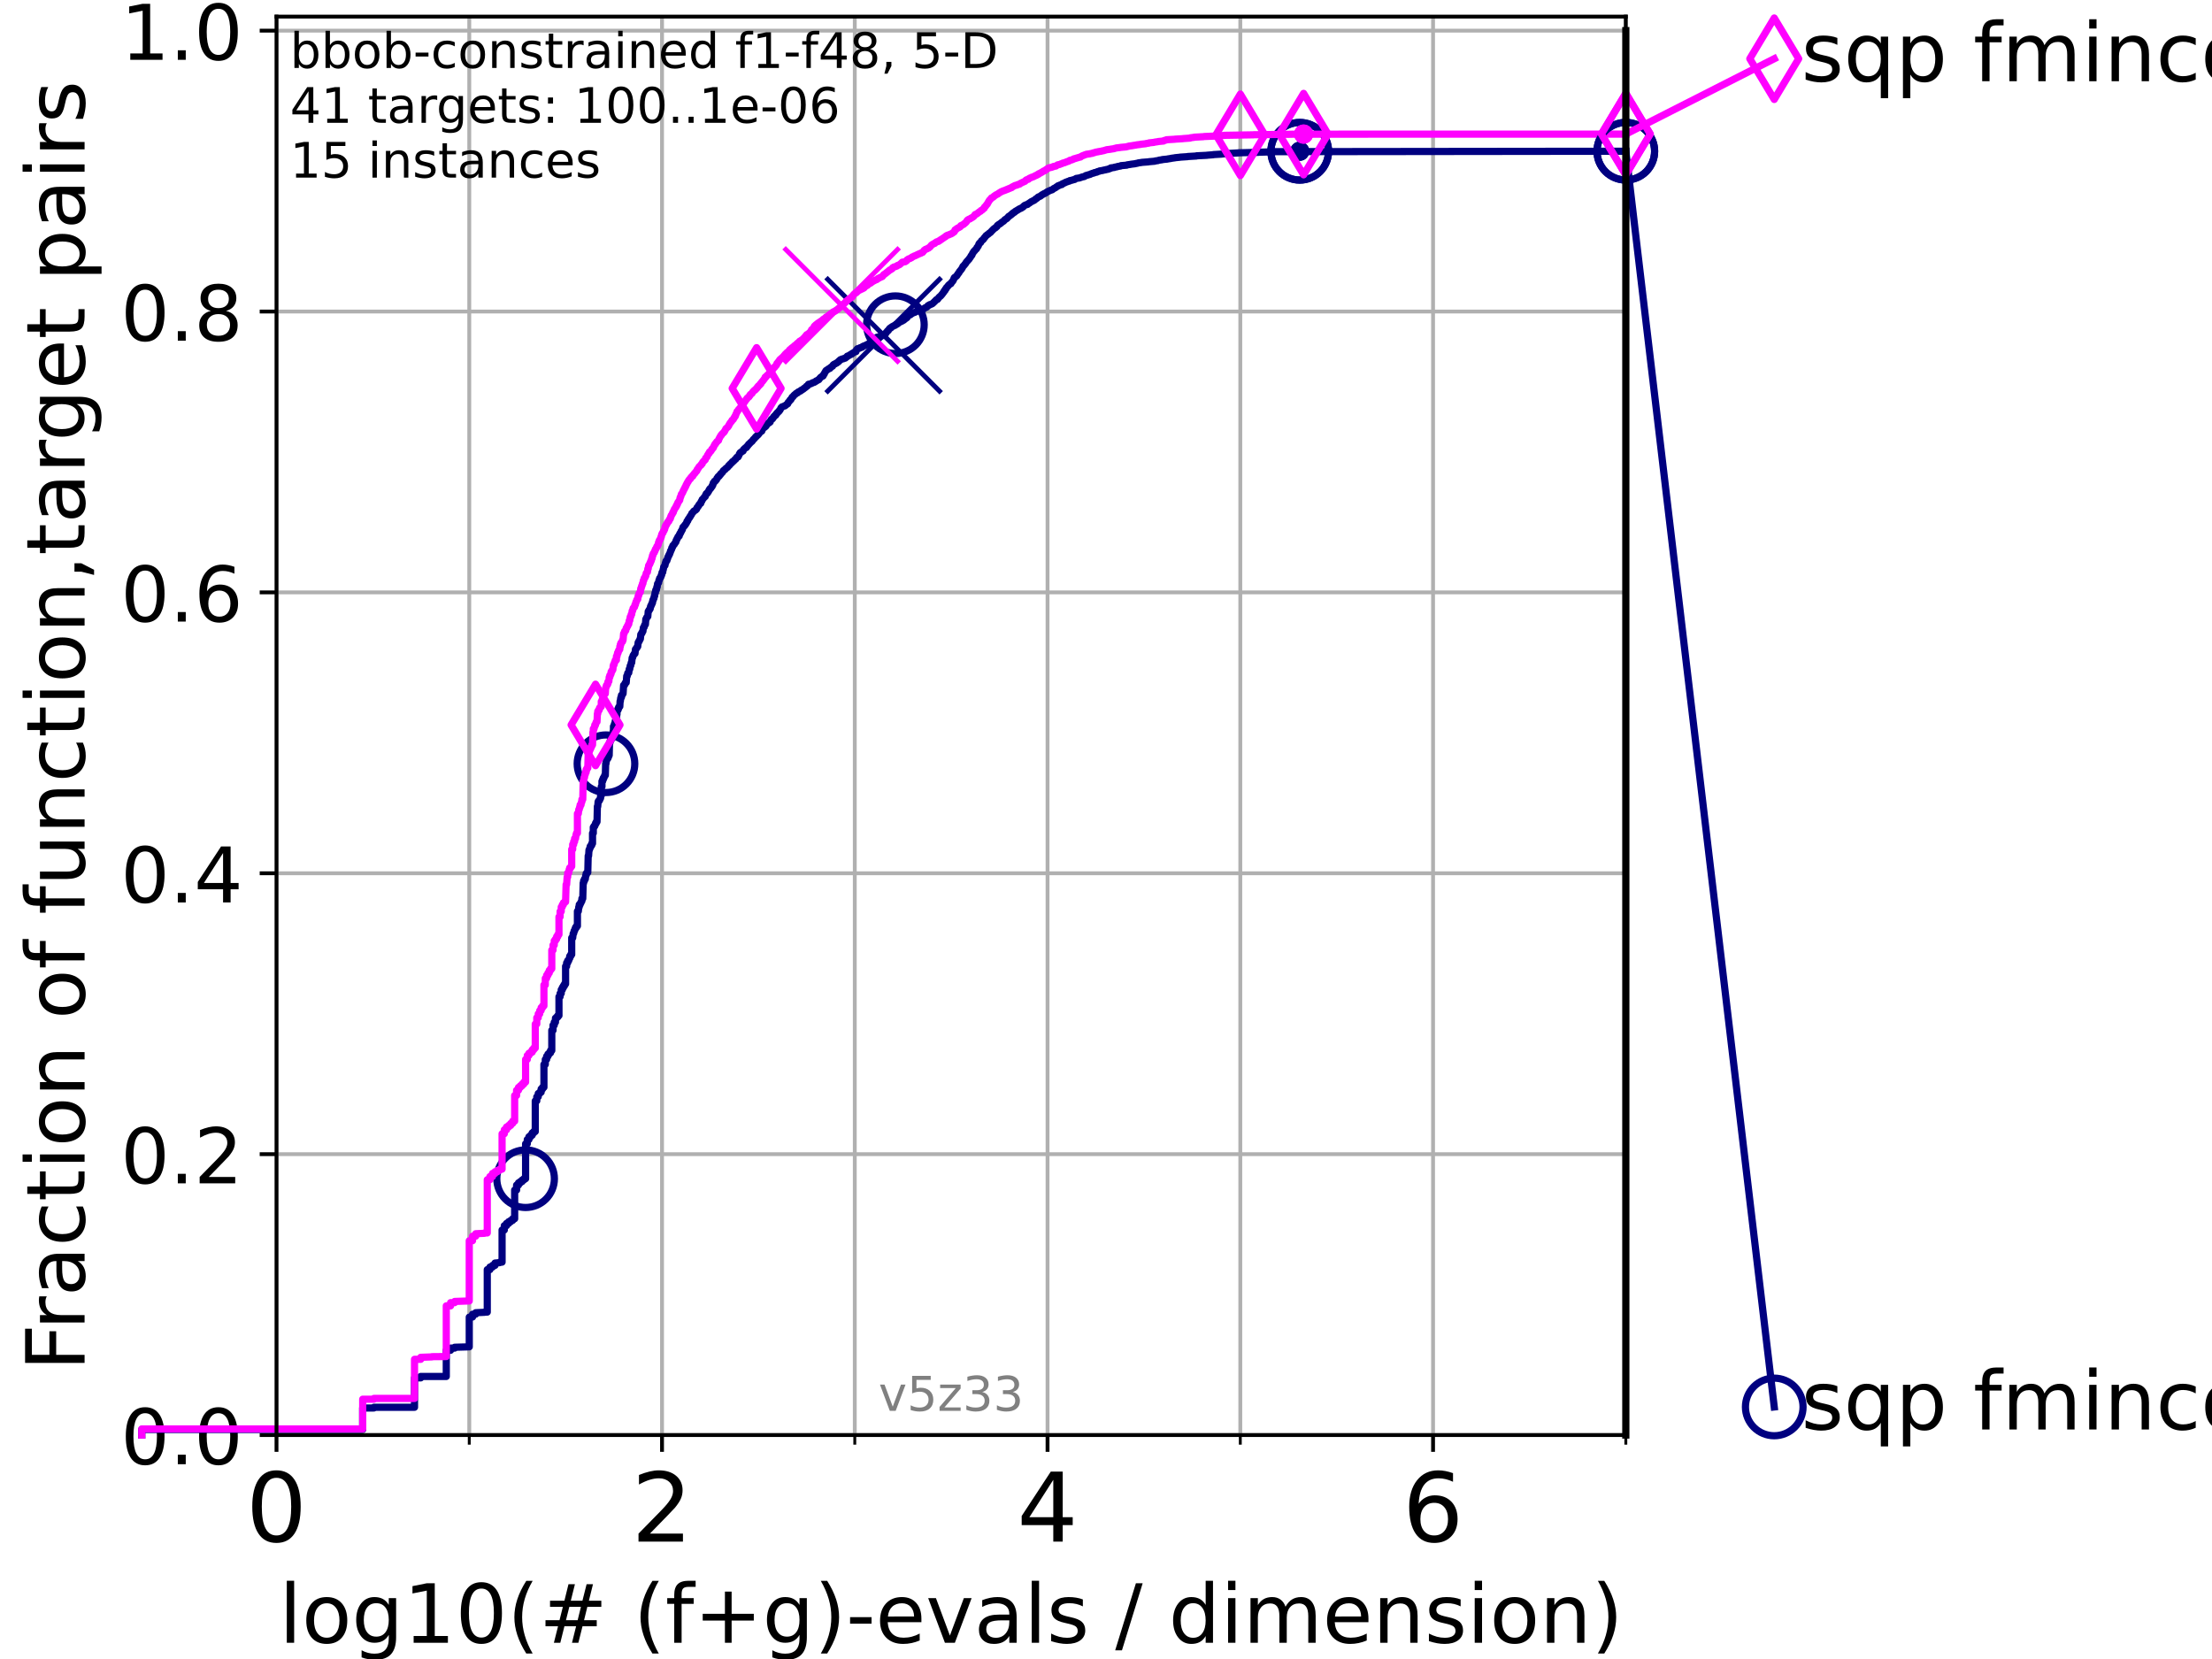 <?xml version="1.0" encoding="utf-8" standalone="no"?>
<!DOCTYPE svg PUBLIC "-//W3C//DTD SVG 1.1//EN"
  "http://www.w3.org/Graphics/SVG/1.1/DTD/svg11.dtd">
<!-- Created with matplotlib (https://matplotlib.org/) -->
<svg height="345.6pt" version="1.1" viewBox="0 0 460.8 345.6" width="460.8pt" xmlns="http://www.w3.org/2000/svg" xmlns:xlink="http://www.w3.org/1999/xlink">
 <defs>
  <style type="text/css">*{stroke-linecap:butt;stroke-linejoin:round;}</style>
 </defs>
 <g id="figure_1">
  <g id="patch_1">
   <path d="M 0 345.6 
L 460.8 345.6 
L 460.8 0 
L 0 0 
z
" style="fill:#ffffff;"/>
  </g>
  <g id="axes_1">
   <g id="patch_2">
    <path d="M 57.6 298.944 
L 338.688 298.944 
L 338.688 3.456 
L 57.6 3.456 
z
" style="fill:#ffffff;"/>
   </g>
   <g id="matplotlib.axis_1">
    <g id="xtick_1">
     <g id="line2d_1">
      <path clip-path="url(#p0fe4d2b190)" d="M 57.6 298.944 
L 57.6 3.456 
" style="fill:none;stroke:#b0b0b0;stroke-linecap:square;stroke-width:0.8;"/>
     </g>
     <g id="line2d_2">
      <defs>
       <path d="M 0 0 
L 0 3.5 
" id="m845635ee7b" style="stroke:#000000;stroke-width:0.8;"/>
      </defs>
      <g>
       <use style="stroke:#000000;stroke-width:0.8;" x="57.6" xlink:href="#m845635ee7b" y="298.944"/>
      </g>
     </g>
     <g id="text_1">
      <!-- 0 -->
      <g transform="translate(51.237 321.141)scale(0.2 -0.2)">
       <defs>
        <path d="M 31.781 66.406 
Q 24.172 66.406 20.328 58.906 
Q 16.5 51.422 16.5 36.375 
Q 16.5 21.391 20.328 13.891 
Q 24.172 6.391 31.781 6.391 
Q 39.453 6.391 43.281 13.891 
Q 47.125 21.391 47.125 36.375 
Q 47.125 51.422 43.281 58.906 
Q 39.453 66.406 31.781 66.406 
z
M 31.781 74.219 
Q 44.047 74.219 50.516 64.516 
Q 56.984 54.828 56.984 36.375 
Q 56.984 17.969 50.516 8.266 
Q 44.047 -1.422 31.781 -1.422 
Q 19.531 -1.422 13.062 8.266 
Q 6.594 17.969 6.594 36.375 
Q 6.594 54.828 13.062 64.516 
Q 19.531 74.219 31.781 74.219 
z
" id="DejaVuSans-48"/>
       </defs>
       <use xlink:href="#DejaVuSans-48"/>
      </g>
     </g>
    </g>
    <g id="xtick_2">
     <g id="line2d_3">
      <path clip-path="url(#p0fe4d2b190)" d="M 137.911 298.944 
L 137.911 3.456 
" style="fill:none;stroke:#b0b0b0;stroke-linecap:square;stroke-width:0.8;"/>
     </g>
     <g id="line2d_4">
      <g>
       <use style="stroke:#000000;stroke-width:0.8;" x="137.911" xlink:href="#m845635ee7b" y="298.944"/>
      </g>
     </g>
     <g id="text_2">
      <!-- 2 -->
      <g transform="translate(131.548 321.141)scale(0.2 -0.2)">
       <defs>
        <path d="M 19.188 8.297 
L 53.609 8.297 
L 53.609 0 
L 7.328 0 
L 7.328 8.297 
Q 12.938 14.109 22.625 23.891 
Q 32.328 33.688 34.812 36.531 
Q 39.547 41.844 41.422 45.531 
Q 43.312 49.219 43.312 52.781 
Q 43.312 58.594 39.234 62.25 
Q 35.156 65.922 28.609 65.922 
Q 23.969 65.922 18.812 64.312 
Q 13.672 62.703 7.812 59.422 
L 7.812 69.391 
Q 13.766 71.781 18.938 73 
Q 24.125 74.219 28.422 74.219 
Q 39.75 74.219 46.484 68.547 
Q 53.219 62.891 53.219 53.422 
Q 53.219 48.922 51.531 44.891 
Q 49.859 40.875 45.406 35.406 
Q 44.188 33.984 37.641 27.219 
Q 31.109 20.453 19.188 8.297 
z
" id="DejaVuSans-50"/>
       </defs>
       <use xlink:href="#DejaVuSans-50"/>
      </g>
     </g>
    </g>
    <g id="xtick_3">
     <g id="line2d_5">
      <path clip-path="url(#p0fe4d2b190)" d="M 218.222 298.944 
L 218.222 3.456 
" style="fill:none;stroke:#b0b0b0;stroke-linecap:square;stroke-width:0.8;"/>
     </g>
     <g id="line2d_6">
      <g>
       <use style="stroke:#000000;stroke-width:0.8;" x="218.222" xlink:href="#m845635ee7b" y="298.944"/>
      </g>
     </g>
     <g id="text_3">
      <!-- 4 -->
      <g transform="translate(211.859 321.141)scale(0.2 -0.2)">
       <defs>
        <path d="M 37.797 64.312 
L 12.891 25.391 
L 37.797 25.391 
z
M 35.203 72.906 
L 47.609 72.906 
L 47.609 25.391 
L 58.016 25.391 
L 58.016 17.188 
L 47.609 17.188 
L 47.609 0 
L 37.797 0 
L 37.797 17.188 
L 4.891 17.188 
L 4.891 26.703 
z
" id="DejaVuSans-52"/>
       </defs>
       <use xlink:href="#DejaVuSans-52"/>
      </g>
     </g>
    </g>
    <g id="xtick_4">
     <g id="line2d_7">
      <path clip-path="url(#p0fe4d2b190)" d="M 298.533 298.944 
L 298.533 3.456 
" style="fill:none;stroke:#b0b0b0;stroke-linecap:square;stroke-width:0.8;"/>
     </g>
     <g id="line2d_8">
      <g>
       <use style="stroke:#000000;stroke-width:0.8;" x="298.533" xlink:href="#m845635ee7b" y="298.944"/>
      </g>
     </g>
     <g id="text_4">
      <!-- 6 -->
      <g transform="translate(292.17 321.141)scale(0.2 -0.2)">
       <defs>
        <path d="M 33.016 40.375 
Q 26.375 40.375 22.484 35.828 
Q 18.609 31.297 18.609 23.391 
Q 18.609 15.531 22.484 10.953 
Q 26.375 6.391 33.016 6.391 
Q 39.656 6.391 43.531 10.953 
Q 47.406 15.531 47.406 23.391 
Q 47.406 31.297 43.531 35.828 
Q 39.656 40.375 33.016 40.375 
z
M 52.594 71.297 
L 52.594 62.312 
Q 48.875 64.062 45.094 64.984 
Q 41.312 65.922 37.594 65.922 
Q 27.828 65.922 22.672 59.328 
Q 17.531 52.734 16.797 39.406 
Q 19.672 43.656 24.016 45.922 
Q 28.375 48.188 33.594 48.188 
Q 44.578 48.188 50.953 41.516 
Q 57.328 34.859 57.328 23.391 
Q 57.328 12.156 50.688 5.359 
Q 44.047 -1.422 33.016 -1.422 
Q 20.359 -1.422 13.672 8.266 
Q 6.984 17.969 6.984 36.375 
Q 6.984 53.656 15.188 63.938 
Q 23.391 74.219 37.203 74.219 
Q 40.922 74.219 44.703 73.484 
Q 48.484 72.75 52.594 71.297 
z
" id="DejaVuSans-54"/>
       </defs>
       <use xlink:href="#DejaVuSans-54"/>
      </g>
     </g>
    </g>
    <g id="xtick_5">
     <g id="line2d_9">
      <path clip-path="url(#p0fe4d2b190)" d="M 97.755 298.944 
L 97.755 3.456 
" style="fill:none;stroke:#b0b0b0;stroke-linecap:square;stroke-width:0.8;"/>
     </g>
     <g id="line2d_10">
      <defs>
       <path d="M 0 0 
L 0 2 
" id="m6932f20437" style="stroke:#000000;stroke-width:0.6;"/>
      </defs>
      <g>
       <use style="stroke:#000000;stroke-width:0.6;" x="97.755" xlink:href="#m6932f20437" y="298.944"/>
      </g>
     </g>
    </g>
    <g id="xtick_6">
     <g id="line2d_11">
      <path clip-path="url(#p0fe4d2b190)" d="M 178.066 298.944 
L 178.066 3.456 
" style="fill:none;stroke:#b0b0b0;stroke-linecap:square;stroke-width:0.8;"/>
     </g>
     <g id="line2d_12">
      <g>
       <use style="stroke:#000000;stroke-width:0.6;" x="178.066" xlink:href="#m6932f20437" y="298.944"/>
      </g>
     </g>
    </g>
    <g id="xtick_7">
     <g id="line2d_13">
      <path clip-path="url(#p0fe4d2b190)" d="M 258.377 298.944 
L 258.377 3.456 
" style="fill:none;stroke:#b0b0b0;stroke-linecap:square;stroke-width:0.8;"/>
     </g>
     <g id="line2d_14">
      <g>
       <use style="stroke:#000000;stroke-width:0.6;" x="258.377" xlink:href="#m6932f20437" y="298.944"/>
      </g>
     </g>
    </g>
    <g id="xtick_8">
     <g id="line2d_15">
      <path clip-path="url(#p0fe4d2b190)" d="M 338.688 298.944 
L 338.688 3.456 
" style="fill:none;stroke:#b0b0b0;stroke-linecap:square;stroke-width:0.8;"/>
     </g>
     <g id="line2d_16">
      <g>
       <use style="stroke:#000000;stroke-width:0.6;" x="338.688" xlink:href="#m6932f20437" y="298.944"/>
      </g>
     </g>
    </g>
    <g id="text_5">
     <!-- log10(# (f+g)-evals / dimension) -->
     <g transform="translate(58.145 342.218)scale(0.17 -0.17)">
      <defs>
       <path d="M 9.422 75.984 
L 18.406 75.984 
L 18.406 0 
L 9.422 0 
z
" id="DejaVuSans-108"/>
       <path d="M 30.609 48.391 
Q 23.391 48.391 19.188 42.75 
Q 14.984 37.109 14.984 27.297 
Q 14.984 17.484 19.156 11.844 
Q 23.344 6.203 30.609 6.203 
Q 37.797 6.203 41.984 11.859 
Q 46.188 17.531 46.188 27.297 
Q 46.188 37.016 41.984 42.703 
Q 37.797 48.391 30.609 48.391 
z
M 30.609 56 
Q 42.328 56 49.016 48.375 
Q 55.719 40.766 55.719 27.297 
Q 55.719 13.875 49.016 6.219 
Q 42.328 -1.422 30.609 -1.422 
Q 18.844 -1.422 12.172 6.219 
Q 5.516 13.875 5.516 27.297 
Q 5.516 40.766 12.172 48.375 
Q 18.844 56 30.609 56 
z
" id="DejaVuSans-111"/>
       <path d="M 45.406 27.984 
Q 45.406 37.75 41.375 43.109 
Q 37.359 48.484 30.078 48.484 
Q 22.859 48.484 18.828 43.109 
Q 14.797 37.75 14.797 27.984 
Q 14.797 18.266 18.828 12.891 
Q 22.859 7.516 30.078 7.516 
Q 37.359 7.516 41.375 12.891 
Q 45.406 18.266 45.406 27.984 
z
M 54.391 6.781 
Q 54.391 -7.172 48.188 -13.984 
Q 42 -20.797 29.203 -20.797 
Q 24.469 -20.797 20.266 -20.094 
Q 16.062 -19.391 12.109 -17.922 
L 12.109 -9.188 
Q 16.062 -11.328 19.922 -12.344 
Q 23.781 -13.375 27.781 -13.375 
Q 36.625 -13.375 41.016 -8.766 
Q 45.406 -4.156 45.406 5.172 
L 45.406 9.625 
Q 42.625 4.781 38.281 2.391 
Q 33.938 0 27.875 0 
Q 17.828 0 11.672 7.656 
Q 5.516 15.328 5.516 27.984 
Q 5.516 40.672 11.672 48.328 
Q 17.828 56 27.875 56 
Q 33.938 56 38.281 53.609 
Q 42.625 51.219 45.406 46.391 
L 45.406 54.688 
L 54.391 54.688 
z
" id="DejaVuSans-103"/>
       <path d="M 12.406 8.297 
L 28.516 8.297 
L 28.516 63.922 
L 10.984 60.406 
L 10.984 69.391 
L 28.422 72.906 
L 38.281 72.906 
L 38.281 8.297 
L 54.391 8.297 
L 54.391 0 
L 12.406 0 
z
" id="DejaVuSans-49"/>
       <path d="M 31 75.875 
Q 24.469 64.656 21.281 53.656 
Q 18.109 42.672 18.109 31.391 
Q 18.109 20.125 21.312 9.062 
Q 24.516 -2 31 -13.188 
L 23.188 -13.188 
Q 15.875 -1.703 12.234 9.375 
Q 8.594 20.453 8.594 31.391 
Q 8.594 42.281 12.203 53.312 
Q 15.828 64.359 23.188 75.875 
z
" id="DejaVuSans-40"/>
       <path d="M 51.125 44 
L 36.922 44 
L 32.812 27.688 
L 47.125 27.688 
z
M 43.797 71.781 
L 38.719 51.516 
L 52.984 51.516 
L 58.109 71.781 
L 65.922 71.781 
L 60.891 51.516 
L 76.125 51.516 
L 76.125 44 
L 58.984 44 
L 54.984 27.688 
L 70.516 27.688 
L 70.516 20.219 
L 53.078 20.219 
L 48 0 
L 40.188 0 
L 45.219 20.219 
L 30.906 20.219 
L 25.875 0 
L 18.016 0 
L 23.094 20.219 
L 7.719 20.219 
L 7.719 27.688 
L 24.906 27.688 
L 29 44 
L 13.281 44 
L 13.281 51.516 
L 30.906 51.516 
L 35.891 71.781 
z
" id="DejaVuSans-35"/>
       <path id="DejaVuSans-32"/>
       <path d="M 37.109 75.984 
L 37.109 68.5 
L 28.516 68.5 
Q 23.688 68.5 21.797 66.547 
Q 19.922 64.594 19.922 59.516 
L 19.922 54.688 
L 34.719 54.688 
L 34.719 47.703 
L 19.922 47.703 
L 19.922 0 
L 10.891 0 
L 10.891 47.703 
L 2.297 47.703 
L 2.297 54.688 
L 10.891 54.688 
L 10.891 58.5 
Q 10.891 67.625 15.141 71.797 
Q 19.391 75.984 28.609 75.984 
z
" id="DejaVuSans-102"/>
       <path d="M 46 62.703 
L 46 35.5 
L 73.188 35.5 
L 73.188 27.203 
L 46 27.203 
L 46 0 
L 37.797 0 
L 37.797 27.203 
L 10.594 27.203 
L 10.594 35.5 
L 37.797 35.5 
L 37.797 62.703 
z
" id="DejaVuSans-43"/>
       <path d="M 8.016 75.875 
L 15.828 75.875 
Q 23.141 64.359 26.781 53.312 
Q 30.422 42.281 30.422 31.391 
Q 30.422 20.453 26.781 9.375 
Q 23.141 -1.703 15.828 -13.188 
L 8.016 -13.188 
Q 14.5 -2 17.703 9.062 
Q 20.906 20.125 20.906 31.391 
Q 20.906 42.672 17.703 53.656 
Q 14.5 64.656 8.016 75.875 
z
" id="DejaVuSans-41"/>
       <path d="M 4.891 31.391 
L 31.203 31.391 
L 31.203 23.391 
L 4.891 23.391 
z
" id="DejaVuSans-45"/>
       <path d="M 56.203 29.594 
L 56.203 25.203 
L 14.891 25.203 
Q 15.484 15.922 20.484 11.062 
Q 25.484 6.203 34.422 6.203 
Q 39.594 6.203 44.453 7.469 
Q 49.312 8.734 54.109 11.281 
L 54.109 2.781 
Q 49.266 0.734 44.188 -0.344 
Q 39.109 -1.422 33.891 -1.422 
Q 20.797 -1.422 13.156 6.188 
Q 5.516 13.812 5.516 26.812 
Q 5.516 40.234 12.766 48.109 
Q 20.016 56 32.328 56 
Q 43.359 56 49.781 48.891 
Q 56.203 41.797 56.203 29.594 
z
M 47.219 32.234 
Q 47.125 39.594 43.094 43.984 
Q 39.062 48.391 32.422 48.391 
Q 24.906 48.391 20.391 44.141 
Q 15.875 39.891 15.188 32.172 
z
" id="DejaVuSans-101"/>
       <path d="M 2.984 54.688 
L 12.5 54.688 
L 29.594 8.797 
L 46.688 54.688 
L 56.203 54.688 
L 35.688 0 
L 23.484 0 
z
" id="DejaVuSans-118"/>
       <path d="M 34.281 27.484 
Q 23.391 27.484 19.188 25 
Q 14.984 22.516 14.984 16.5 
Q 14.984 11.719 18.141 8.906 
Q 21.297 6.109 26.703 6.109 
Q 34.188 6.109 38.703 11.406 
Q 43.219 16.703 43.219 25.484 
L 43.219 27.484 
z
M 52.203 31.203 
L 52.203 0 
L 43.219 0 
L 43.219 8.297 
Q 40.141 3.328 35.547 0.953 
Q 30.953 -1.422 24.312 -1.422 
Q 15.922 -1.422 10.953 3.297 
Q 6 8.016 6 15.922 
Q 6 25.141 12.172 29.828 
Q 18.359 34.516 30.609 34.516 
L 43.219 34.516 
L 43.219 35.406 
Q 43.219 41.609 39.141 45 
Q 35.062 48.391 27.688 48.391 
Q 23 48.391 18.547 47.266 
Q 14.109 46.141 10.016 43.891 
L 10.016 52.203 
Q 14.938 54.109 19.578 55.047 
Q 24.219 56 28.609 56 
Q 40.484 56 46.344 49.844 
Q 52.203 43.703 52.203 31.203 
z
" id="DejaVuSans-97"/>
       <path d="M 44.281 53.078 
L 44.281 44.578 
Q 40.484 46.531 36.375 47.5 
Q 32.281 48.484 27.875 48.484 
Q 21.188 48.484 17.844 46.438 
Q 14.5 44.391 14.5 40.281 
Q 14.5 37.156 16.891 35.375 
Q 19.281 33.594 26.516 31.984 
L 29.594 31.297 
Q 39.156 29.25 43.188 25.516 
Q 47.219 21.781 47.219 15.094 
Q 47.219 7.469 41.188 3.016 
Q 35.156 -1.422 24.609 -1.422 
Q 20.219 -1.422 15.453 -0.562 
Q 10.688 0.297 5.422 2 
L 5.422 11.281 
Q 10.406 8.688 15.234 7.391 
Q 20.062 6.109 24.812 6.109 
Q 31.156 6.109 34.562 8.281 
Q 37.984 10.453 37.984 14.406 
Q 37.984 18.062 35.516 20.016 
Q 33.062 21.969 24.703 23.781 
L 21.578 24.516 
Q 13.234 26.266 9.516 29.906 
Q 5.812 33.547 5.812 39.891 
Q 5.812 47.609 11.281 51.797 
Q 16.75 56 26.812 56 
Q 31.781 56 36.172 55.266 
Q 40.578 54.547 44.281 53.078 
z
" id="DejaVuSans-115"/>
       <path d="M 25.391 72.906 
L 33.688 72.906 
L 8.297 -9.281 
L 0 -9.281 
z
" id="DejaVuSans-47"/>
       <path d="M 45.406 46.391 
L 45.406 75.984 
L 54.391 75.984 
L 54.391 0 
L 45.406 0 
L 45.406 8.203 
Q 42.578 3.328 38.25 0.953 
Q 33.938 -1.422 27.875 -1.422 
Q 17.969 -1.422 11.734 6.484 
Q 5.516 14.406 5.516 27.297 
Q 5.516 40.188 11.734 48.094 
Q 17.969 56 27.875 56 
Q 33.938 56 38.25 53.625 
Q 42.578 51.266 45.406 46.391 
z
M 14.797 27.297 
Q 14.797 17.391 18.875 11.75 
Q 22.953 6.109 30.078 6.109 
Q 37.203 6.109 41.297 11.75 
Q 45.406 17.391 45.406 27.297 
Q 45.406 37.203 41.297 42.844 
Q 37.203 48.484 30.078 48.484 
Q 22.953 48.484 18.875 42.844 
Q 14.797 37.203 14.797 27.297 
z
" id="DejaVuSans-100"/>
       <path d="M 9.422 54.688 
L 18.406 54.688 
L 18.406 0 
L 9.422 0 
z
M 9.422 75.984 
L 18.406 75.984 
L 18.406 64.594 
L 9.422 64.594 
z
" id="DejaVuSans-105"/>
       <path d="M 52 44.188 
Q 55.375 50.25 60.062 53.125 
Q 64.75 56 71.094 56 
Q 79.641 56 84.281 50.016 
Q 88.922 44.047 88.922 33.016 
L 88.922 0 
L 79.891 0 
L 79.891 32.719 
Q 79.891 40.578 77.094 44.375 
Q 74.312 48.188 68.609 48.188 
Q 61.625 48.188 57.562 43.547 
Q 53.516 38.922 53.516 30.906 
L 53.516 0 
L 44.484 0 
L 44.484 32.719 
Q 44.484 40.625 41.703 44.406 
Q 38.922 48.188 33.109 48.188 
Q 26.219 48.188 22.156 43.531 
Q 18.109 38.875 18.109 30.906 
L 18.109 0 
L 9.078 0 
L 9.078 54.688 
L 18.109 54.688 
L 18.109 46.188 
Q 21.188 51.219 25.484 53.609 
Q 29.781 56 35.688 56 
Q 41.656 56 45.828 52.969 
Q 50 49.953 52 44.188 
z
" id="DejaVuSans-109"/>
       <path d="M 54.891 33.016 
L 54.891 0 
L 45.906 0 
L 45.906 32.719 
Q 45.906 40.484 42.875 44.328 
Q 39.844 48.188 33.797 48.188 
Q 26.516 48.188 22.312 43.547 
Q 18.109 38.922 18.109 30.906 
L 18.109 0 
L 9.078 0 
L 9.078 54.688 
L 18.109 54.688 
L 18.109 46.188 
Q 21.344 51.125 25.703 53.562 
Q 30.078 56 35.797 56 
Q 45.219 56 50.047 50.172 
Q 54.891 44.344 54.891 33.016 
z
" id="DejaVuSans-110"/>
      </defs>
      <use xlink:href="#DejaVuSans-108"/>
      <use x="27.783" xlink:href="#DejaVuSans-111"/>
      <use x="88.965" xlink:href="#DejaVuSans-103"/>
      <use x="152.441" xlink:href="#DejaVuSans-49"/>
      <use x="216.064" xlink:href="#DejaVuSans-48"/>
      <use x="279.688" xlink:href="#DejaVuSans-40"/>
      <use x="318.701" xlink:href="#DejaVuSans-35"/>
      <use x="402.49" xlink:href="#DejaVuSans-32"/>
      <use x="434.277" xlink:href="#DejaVuSans-40"/>
      <use x="473.291" xlink:href="#DejaVuSans-102"/>
      <use x="508.496" xlink:href="#DejaVuSans-43"/>
      <use x="592.285" xlink:href="#DejaVuSans-103"/>
      <use x="655.762" xlink:href="#DejaVuSans-41"/>
      <use x="694.775" xlink:href="#DejaVuSans-45"/>
      <use x="730.859" xlink:href="#DejaVuSans-101"/>
      <use x="792.383" xlink:href="#DejaVuSans-118"/>
      <use x="851.562" xlink:href="#DejaVuSans-97"/>
      <use x="912.842" xlink:href="#DejaVuSans-108"/>
      <use x="940.625" xlink:href="#DejaVuSans-115"/>
      <use x="992.725" xlink:href="#DejaVuSans-32"/>
      <use x="1024.512" xlink:href="#DejaVuSans-47"/>
      <use x="1058.203" xlink:href="#DejaVuSans-32"/>
      <use x="1089.99" xlink:href="#DejaVuSans-100"/>
      <use x="1153.467" xlink:href="#DejaVuSans-105"/>
      <use x="1181.25" xlink:href="#DejaVuSans-109"/>
      <use x="1278.662" xlink:href="#DejaVuSans-101"/>
      <use x="1340.186" xlink:href="#DejaVuSans-110"/>
      <use x="1403.564" xlink:href="#DejaVuSans-115"/>
      <use x="1455.664" xlink:href="#DejaVuSans-105"/>
      <use x="1483.447" xlink:href="#DejaVuSans-111"/>
      <use x="1544.629" xlink:href="#DejaVuSans-110"/>
      <use x="1608.008" xlink:href="#DejaVuSans-41"/>
     </g>
    </g>
   </g>
   <g id="matplotlib.axis_2">
    <g id="ytick_1">
     <g id="line2d_17">
      <path clip-path="url(#p0fe4d2b190)" d="M 57.6 298.944 
L 338.688 298.944 
" style="fill:none;stroke:#b0b0b0;stroke-linecap:square;stroke-width:0.8;"/>
     </g>
     <g id="line2d_18">
      <defs>
       <path d="M 0 0 
L -3.5 0 
" id="m82da637be1" style="stroke:#000000;stroke-width:0.8;"/>
      </defs>
      <g>
       <use style="stroke:#000000;stroke-width:0.8;" x="57.6" xlink:href="#m82da637be1" y="298.944"/>
      </g>
     </g>
     <g id="text_6">
      <!-- 0.0 -->
      <g transform="translate(25.155 305.023)scale(0.16 -0.16)">
       <defs>
        <path d="M 10.688 12.406 
L 21 12.406 
L 21 0 
L 10.688 0 
z
" id="DejaVuSans-46"/>
       </defs>
       <use xlink:href="#DejaVuSans-48"/>
       <use x="63.623" xlink:href="#DejaVuSans-46"/>
       <use x="95.41" xlink:href="#DejaVuSans-48"/>
      </g>
     </g>
    </g>
    <g id="ytick_2">
     <g id="line2d_19">
      <path clip-path="url(#p0fe4d2b190)" d="M 57.6 240.432 
L 338.688 240.432 
" style="fill:none;stroke:#b0b0b0;stroke-linecap:square;stroke-width:0.8;"/>
     </g>
     <g id="line2d_20">
      <g>
       <use style="stroke:#000000;stroke-width:0.8;" x="57.6" xlink:href="#m82da637be1" y="240.432"/>
      </g>
     </g>
     <g id="text_7">
      <!-- 0.2 -->
      <g transform="translate(25.155 246.51)scale(0.16 -0.16)">
       <use xlink:href="#DejaVuSans-48"/>
       <use x="63.623" xlink:href="#DejaVuSans-46"/>
       <use x="95.41" xlink:href="#DejaVuSans-50"/>
      </g>
     </g>
    </g>
    <g id="ytick_3">
     <g id="line2d_21">
      <path clip-path="url(#p0fe4d2b190)" d="M 57.6 181.919 
L 338.688 181.919 
" style="fill:none;stroke:#b0b0b0;stroke-linecap:square;stroke-width:0.8;"/>
     </g>
     <g id="line2d_22">
      <g>
       <use style="stroke:#000000;stroke-width:0.8;" x="57.6" xlink:href="#m82da637be1" y="181.919"/>
      </g>
     </g>
     <g id="text_8">
      <!-- 0.4 -->
      <g transform="translate(25.155 187.998)scale(0.16 -0.16)">
       <use xlink:href="#DejaVuSans-48"/>
       <use x="63.623" xlink:href="#DejaVuSans-46"/>
       <use x="95.41" xlink:href="#DejaVuSans-52"/>
      </g>
     </g>
    </g>
    <g id="ytick_4">
     <g id="line2d_23">
      <path clip-path="url(#p0fe4d2b190)" d="M 57.6 123.407 
L 338.688 123.407 
" style="fill:none;stroke:#b0b0b0;stroke-linecap:square;stroke-width:0.8;"/>
     </g>
     <g id="line2d_24">
      <g>
       <use style="stroke:#000000;stroke-width:0.8;" x="57.6" xlink:href="#m82da637be1" y="123.407"/>
      </g>
     </g>
     <g id="text_9">
      <!-- 0.6 -->
      <g transform="translate(25.155 129.485)scale(0.16 -0.16)">
       <use xlink:href="#DejaVuSans-48"/>
       <use x="63.623" xlink:href="#DejaVuSans-46"/>
       <use x="95.41" xlink:href="#DejaVuSans-54"/>
      </g>
     </g>
    </g>
    <g id="ytick_5">
     <g id="line2d_25">
      <path clip-path="url(#p0fe4d2b190)" d="M 57.6 64.894 
L 338.688 64.894 
" style="fill:none;stroke:#b0b0b0;stroke-linecap:square;stroke-width:0.8;"/>
     </g>
     <g id="line2d_26">
      <g>
       <use style="stroke:#000000;stroke-width:0.8;" x="57.6" xlink:href="#m82da637be1" y="64.894"/>
      </g>
     </g>
     <g id="text_10">
      <!-- 0.8 -->
      <g transform="translate(25.155 70.973)scale(0.16 -0.16)">
       <defs>
        <path d="M 31.781 34.625 
Q 24.75 34.625 20.719 30.859 
Q 16.703 27.094 16.703 20.516 
Q 16.703 13.922 20.719 10.156 
Q 24.75 6.391 31.781 6.391 
Q 38.812 6.391 42.859 10.172 
Q 46.922 13.969 46.922 20.516 
Q 46.922 27.094 42.891 30.859 
Q 38.875 34.625 31.781 34.625 
z
M 21.922 38.812 
Q 15.578 40.375 12.031 44.719 
Q 8.5 49.078 8.5 55.328 
Q 8.5 64.062 14.719 69.141 
Q 20.953 74.219 31.781 74.219 
Q 42.672 74.219 48.875 69.141 
Q 55.078 64.062 55.078 55.328 
Q 55.078 49.078 51.531 44.719 
Q 48 40.375 41.703 38.812 
Q 48.828 37.156 52.797 32.312 
Q 56.781 27.484 56.781 20.516 
Q 56.781 9.906 50.312 4.234 
Q 43.844 -1.422 31.781 -1.422 
Q 19.734 -1.422 13.25 4.234 
Q 6.781 9.906 6.781 20.516 
Q 6.781 27.484 10.781 32.312 
Q 14.797 37.156 21.922 38.812 
z
M 18.312 54.391 
Q 18.312 48.734 21.844 45.562 
Q 25.391 42.391 31.781 42.391 
Q 38.141 42.391 41.719 45.562 
Q 45.312 48.734 45.312 54.391 
Q 45.312 60.062 41.719 63.234 
Q 38.141 66.406 31.781 66.406 
Q 25.391 66.406 21.844 63.234 
Q 18.312 60.062 18.312 54.391 
z
" id="DejaVuSans-56"/>
       </defs>
       <use xlink:href="#DejaVuSans-48"/>
       <use x="63.623" xlink:href="#DejaVuSans-46"/>
       <use x="95.41" xlink:href="#DejaVuSans-56"/>
      </g>
     </g>
    </g>
    <g id="ytick_6">
     <g id="line2d_27">
      <path clip-path="url(#p0fe4d2b190)" d="M 57.6 6.382 
L 338.688 6.382 
" style="fill:none;stroke:#b0b0b0;stroke-linecap:square;stroke-width:0.8;"/>
     </g>
     <g id="line2d_28">
      <g>
       <use style="stroke:#000000;stroke-width:0.8;" x="57.6" xlink:href="#m82da637be1" y="6.382"/>
      </g>
     </g>
     <g id="text_11">
      <!-- 1.0 -->
      <g transform="translate(25.155 12.46)scale(0.16 -0.16)">
       <use xlink:href="#DejaVuSans-49"/>
       <use x="63.623" xlink:href="#DejaVuSans-46"/>
       <use x="95.41" xlink:href="#DejaVuSans-48"/>
      </g>
     </g>
    </g>
    <g id="text_12">
     <!-- Fraction of function,target pairs -->
     <g transform="translate(17.62 285.585)rotate(-90)scale(0.17 -0.17)">
      <defs>
       <path d="M 9.812 72.906 
L 51.703 72.906 
L 51.703 64.594 
L 19.672 64.594 
L 19.672 43.109 
L 48.578 43.109 
L 48.578 34.812 
L 19.672 34.812 
L 19.672 0 
L 9.812 0 
z
" id="DejaVuSans-70"/>
       <path d="M 41.109 46.297 
Q 39.594 47.172 37.812 47.578 
Q 36.031 48 33.891 48 
Q 26.266 48 22.188 43.047 
Q 18.109 38.094 18.109 28.812 
L 18.109 0 
L 9.078 0 
L 9.078 54.688 
L 18.109 54.688 
L 18.109 46.188 
Q 20.953 51.172 25.484 53.578 
Q 30.031 56 36.531 56 
Q 37.453 56 38.578 55.875 
Q 39.703 55.766 41.062 55.516 
z
" id="DejaVuSans-114"/>
       <path d="M 48.781 52.594 
L 48.781 44.188 
Q 44.969 46.297 41.141 47.344 
Q 37.312 48.391 33.406 48.391 
Q 24.656 48.391 19.812 42.844 
Q 14.984 37.312 14.984 27.297 
Q 14.984 17.281 19.812 11.734 
Q 24.656 6.203 33.406 6.203 
Q 37.312 6.203 41.141 7.25 
Q 44.969 8.297 48.781 10.406 
L 48.781 2.094 
Q 45.016 0.344 40.984 -0.531 
Q 36.969 -1.422 32.422 -1.422 
Q 20.062 -1.422 12.781 6.344 
Q 5.516 14.109 5.516 27.297 
Q 5.516 40.672 12.859 48.328 
Q 20.219 56 33.016 56 
Q 37.156 56 41.109 55.141 
Q 45.062 54.297 48.781 52.594 
z
" id="DejaVuSans-99"/>
       <path d="M 18.312 70.219 
L 18.312 54.688 
L 36.812 54.688 
L 36.812 47.703 
L 18.312 47.703 
L 18.312 18.016 
Q 18.312 11.328 20.141 9.422 
Q 21.969 7.516 27.594 7.516 
L 36.812 7.516 
L 36.812 0 
L 27.594 0 
Q 17.188 0 13.234 3.875 
Q 9.281 7.766 9.281 18.016 
L 9.281 47.703 
L 2.688 47.703 
L 2.688 54.688 
L 9.281 54.688 
L 9.281 70.219 
z
" id="DejaVuSans-116"/>
       <path d="M 8.5 21.578 
L 8.5 54.688 
L 17.484 54.688 
L 17.484 21.922 
Q 17.484 14.156 20.5 10.266 
Q 23.531 6.391 29.594 6.391 
Q 36.859 6.391 41.078 11.031 
Q 45.312 15.672 45.312 23.688 
L 45.312 54.688 
L 54.297 54.688 
L 54.297 0 
L 45.312 0 
L 45.312 8.406 
Q 42.047 3.422 37.719 1 
Q 33.406 -1.422 27.688 -1.422 
Q 18.266 -1.422 13.375 4.438 
Q 8.5 10.297 8.5 21.578 
z
M 31.109 56 
z
" id="DejaVuSans-117"/>
       <path d="M 11.719 12.406 
L 22.016 12.406 
L 22.016 4 
L 14.016 -11.625 
L 7.719 -11.625 
L 11.719 4 
z
" id="DejaVuSans-44"/>
       <path d="M 18.109 8.203 
L 18.109 -20.797 
L 9.078 -20.797 
L 9.078 54.688 
L 18.109 54.688 
L 18.109 46.391 
Q 20.953 51.266 25.266 53.625 
Q 29.594 56 35.594 56 
Q 45.562 56 51.781 48.094 
Q 58.016 40.188 58.016 27.297 
Q 58.016 14.406 51.781 6.484 
Q 45.562 -1.422 35.594 -1.422 
Q 29.594 -1.422 25.266 0.953 
Q 20.953 3.328 18.109 8.203 
z
M 48.688 27.297 
Q 48.688 37.203 44.609 42.844 
Q 40.531 48.484 33.406 48.484 
Q 26.266 48.484 22.188 42.844 
Q 18.109 37.203 18.109 27.297 
Q 18.109 17.391 22.188 11.75 
Q 26.266 6.109 33.406 6.109 
Q 40.531 6.109 44.609 11.75 
Q 48.688 17.391 48.688 27.297 
z
" id="DejaVuSans-112"/>
      </defs>
      <use xlink:href="#DejaVuSans-70"/>
      <use x="50.27" xlink:href="#DejaVuSans-114"/>
      <use x="91.383" xlink:href="#DejaVuSans-97"/>
      <use x="152.662" xlink:href="#DejaVuSans-99"/>
      <use x="207.643" xlink:href="#DejaVuSans-116"/>
      <use x="246.852" xlink:href="#DejaVuSans-105"/>
      <use x="274.635" xlink:href="#DejaVuSans-111"/>
      <use x="335.816" xlink:href="#DejaVuSans-110"/>
      <use x="399.195" xlink:href="#DejaVuSans-32"/>
      <use x="430.982" xlink:href="#DejaVuSans-111"/>
      <use x="492.164" xlink:href="#DejaVuSans-102"/>
      <use x="527.369" xlink:href="#DejaVuSans-32"/>
      <use x="559.156" xlink:href="#DejaVuSans-102"/>
      <use x="594.361" xlink:href="#DejaVuSans-117"/>
      <use x="657.74" xlink:href="#DejaVuSans-110"/>
      <use x="721.119" xlink:href="#DejaVuSans-99"/>
      <use x="776.1" xlink:href="#DejaVuSans-116"/>
      <use x="815.309" xlink:href="#DejaVuSans-105"/>
      <use x="843.092" xlink:href="#DejaVuSans-111"/>
      <use x="904.273" xlink:href="#DejaVuSans-110"/>
      <use x="967.652" xlink:href="#DejaVuSans-44"/>
      <use x="999.439" xlink:href="#DejaVuSans-116"/>
      <use x="1038.648" xlink:href="#DejaVuSans-97"/>
      <use x="1099.928" xlink:href="#DejaVuSans-114"/>
      <use x="1139.291" xlink:href="#DejaVuSans-103"/>
      <use x="1202.768" xlink:href="#DejaVuSans-101"/>
      <use x="1264.291" xlink:href="#DejaVuSans-116"/>
      <use x="1303.5" xlink:href="#DejaVuSans-32"/>
      <use x="1335.287" xlink:href="#DejaVuSans-112"/>
      <use x="1398.764" xlink:href="#DejaVuSans-97"/>
      <use x="1460.043" xlink:href="#DejaVuSans-105"/>
      <use x="1487.826" xlink:href="#DejaVuSans-114"/>
      <use x="1528.939" xlink:href="#DejaVuSans-115"/>
     </g>
    </g>
   </g>
   <g id="line2d_29">
    <defs>
     <path d="M 0 1.5 
C 0.398 1.5 0.779 1.342 1.061 1.061 
C 1.342 0.779 1.5 0.398 1.5 0 
C 1.5 -0.398 1.342 -0.779 1.061 -1.061 
C 0.779 -1.342 0.398 -1.5 0 -1.5 
C -0.398 -1.5 -0.779 -1.342 -1.061 -1.061 
C -1.342 -0.779 -1.5 -0.398 -1.5 0 
C -1.5 0.398 -1.342 0.779 -1.061 1.061 
C -0.779 1.342 -0.398 1.5 0 1.5 
z
" id="ma9c45fd927" style="stroke:#000080;"/>
    </defs>
    <g>
     <use style="fill:#000080;stroke:#000080;" x="270.758" xlink:href="#ma9c45fd927" y="31.505"/>
     <use style="fill:#000080;stroke:#000080;" x="270.758" xlink:href="#ma9c45fd927" y="31.505"/>
    </g>
   </g>
   <g id="line2d_30">
    <path d="M 29.533 298.944 
L 29.533 297.784 
L 75.556 297.784 
L 75.556 293.31 
L 77.885 293.31 
L 77.885 293.161 
L 86.351 293.161 
L 86.351 287.036 
L 87.644 287.036 
L 87.644 286.739 
L 92.969 286.739 
L 92.969 281.283 
L 93.864 281.283 
L 93.864 280.837 
L 94.715 280.837 
L 94.715 280.659 
L 97.755 280.57 
L 97.755 274.385 
L 98.439 274.356 
L 98.439 273.776 
L 99.098 273.761 
L 99.098 273.464 
L 100.935 273.375 
L 100.935 273.33 
L 101.507 273.33 
L 101.507 264.485 
L 102.06 264.485 
L 102.06 263.949 
L 102.597 263.949 
L 102.597 263.608 
L 103.118 263.608 
L 103.118 263.117 
L 104.115 263.028 
L 104.115 262.924 
L 104.592 262.924 
L 104.592 256.234 
L 105.057 256.234 
L 105.057 255.327 
L 105.51 255.327 
L 105.51 254.866 
L 105.952 254.866 
L 105.952 254.51 
L 106.383 254.51 
L 106.383 254.242 
L 106.803 254.227 
L 106.803 253.885 
L 107.213 253.885 
L 107.213 247.909 
L 107.614 247.909 
L 107.614 246.883 
L 108.006 246.883 
L 108.006 246.408 
L 108.389 246.408 
L 108.389 246.14 
L 108.764 246.14 
L 108.764 245.828 
L 109.132 245.798 
L 109.132 245.545 
L 109.491 245.545 
L 109.491 238.276 
L 109.843 238.276 
L 109.843 237.384 
L 110.189 237.384 
L 110.189 236.804 
L 110.527 236.804 
L 110.527 236.507 
L 110.86 236.492 
L 110.86 236.016 
L 111.186 236.001 
L 111.186 235.719 
L 111.506 235.719 
L 111.506 229.342 
L 111.82 229.327 
L 111.82 228.494 
L 112.128 228.464 
L 112.128 227.795 
L 112.432 227.795 
L 112.432 227.543 
L 112.73 227.528 
L 112.73 226.859 
L 113.023 226.859 
L 113.023 226.502 
L 113.311 226.502 
L 113.311 221.745 
L 113.595 221.745 
L 113.595 220.704 
L 113.874 220.69 
L 113.874 220.05 
L 114.148 220.05 
L 114.148 219.589 
L 114.419 219.589 
L 114.419 219.322 
L 114.685 219.322 
L 114.685 218.846 
L 114.947 218.846 
L 114.947 214.639 
L 115.206 214.639 
L 115.206 213.569 
L 115.46 213.569 
L 115.46 212.944 
L 115.711 212.944 
L 115.711 212.097 
L 115.959 212.097 
L 115.959 211.859 
L 116.203 211.859 
L 116.203 211.562 
L 116.443 211.562 
L 116.443 207.637 
L 116.68 207.622 
L 116.68 206.953 
L 116.914 206.953 
L 116.914 206.18 
L 117.145 206.18 
L 117.145 205.719 
L 117.373 205.719 
L 117.373 205.348 
L 117.598 205.348 
L 117.598 204.976 
L 117.821 204.976 
L 117.821 201.289 
L 118.04 201.289 
L 118.04 200.576 
L 118.257 200.576 
L 118.257 200.13 
L 118.471 200.13 
L 118.577 199.639 
L 118.682 199.639 
L 118.682 199.193 
L 118.891 199.193 
L 118.891 198.851 
L 119.097 198.851 
L 119.097 195.373 
L 119.301 195.373 
L 119.402 194.466 
L 119.503 194.466 
L 119.603 193.901 
L 119.702 193.901 
L 119.801 193.455 
L 119.899 193.455 
L 119.899 193.187 
L 120.094 193.187 
L 120.094 192.905 
L 120.287 192.905 
L 120.287 189.828 
L 120.477 189.828 
L 120.572 188.921 
L 120.666 188.921 
L 120.666 188.445 
L 120.852 188.445 
L 120.945 188.059 
L 121.037 188.059 
L 121.128 187.687 
L 121.219 187.687 
L 121.219 187.182 
L 121.4 187.182 
L 121.49 183.941 
L 121.579 183.941 
L 121.579 183.48 
L 121.756 183.48 
L 121.756 183.108 
L 121.931 183.108 
L 122.018 182.35 
L 122.105 182.35 
L 122.105 181.964 
L 122.277 181.964 
L 122.277 181.756 
L 122.447 181.756 
L 122.531 178.292 
L 122.615 178.292 
L 122.699 177.058 
L 122.782 177.058 
L 122.865 176.642 
L 122.948 176.642 
L 122.948 176.315 
L 123.111 176.315 
L 123.111 176.077 
L 123.274 176.077 
L 123.274 175.705 
L 123.434 175.705 
L 123.434 173.564 
L 123.594 173.564 
L 123.594 172.33 
L 123.751 172.33 
L 123.751 172.078 
L 123.908 172.078 
L 123.985 171.736 
L 124.063 171.736 
L 124.063 171.468 
L 124.216 171.468 
L 124.216 171.186 
L 124.369 171.186 
L 124.444 167.99 
L 124.52 167.99 
L 124.595 167.023 
L 124.669 167.023 
L 124.669 166.86 
L 124.818 166.86 
L 124.892 166.592 
L 124.965 166.592 
L 125.038 166.265 
L 125.111 166.265 
L 125.111 165.73 
L 125.256 165.73 
L 125.256 163.872 
L 125.399 163.872 
L 125.399 162.742 
L 125.542 162.742 
L 125.542 162.37 
L 125.683 162.37 
L 125.683 162.043 
L 125.823 162.043 
L 125.892 161.716 
L 125.962 161.716 
L 125.962 161.508 
L 126.1 161.508 
L 126.168 159.1 
L 126.236 159.1 
L 126.304 158.446 
L 126.372 158.446 
L 126.372 158.089 
L 126.64 157.985 
L 126.707 157.673 
L 126.773 157.673 
L 126.773 157.346 
L 126.905 157.346 
L 126.97 154.833 
L 127.035 154.833 
L 127.1 154.417 
L 127.165 154.417 
L 127.165 154.149 
L 127.294 154.149 
L 127.294 153.971 
L 127.421 153.971 
L 127.485 153.718 
L 127.548 153.718 
L 127.548 153.585 
L 127.674 153.585 
L 127.737 152.306 
L 127.799 152.306 
L 127.799 151.31 
L 127.923 151.31 
L 127.985 150.834 
L 128.047 150.834 
L 128.108 150.522 
L 128.169 150.522 
L 128.169 150.18 
L 128.411 150.136 
L 128.471 148.813 
L 128.531 148.813 
L 128.531 148.069 
L 128.65 148.069 
L 128.65 147.876 
L 128.768 147.876 
L 128.768 147.564 
L 128.886 147.564 
L 128.886 147.296 
L 129.002 147.296 
L 129.002 147.177 
L 129.118 147.177 
L 129.176 146.062 
L 129.233 146.062 
L 129.291 145.483 
L 129.348 145.483 
L 129.348 145.245 
L 129.461 145.245 
L 129.461 144.814 
L 129.574 144.814 
L 129.63 144.68 
L 129.686 144.68 
L 129.742 144.487 
L 129.798 144.487 
L 129.909 142.747 
L 130.128 142.688 
L 130.237 142.257 
L 130.452 142.197 
L 130.559 140.829 
L 130.665 140.829 
L 130.77 140.22 
L 130.979 140.161 
L 131.082 139.373 
L 131.185 139.373 
L 131.287 138.674 
L 131.389 138.659 
L 131.49 138.064 
L 131.591 138.05 
L 131.691 137.039 
L 131.79 136.994 
L 131.889 136.548 
L 131.987 136.503 
L 132.085 136.236 
L 132.279 136.147 
L 132.375 135.255 
L 132.47 135.24 
L 132.565 134.987 
L 132.66 134.987 
L 132.754 134.69 
L 132.847 134.69 
L 132.94 133.828 
L 133.033 133.813 
L 133.125 133.501 
L 133.216 133.471 
L 133.307 133.144 
L 133.398 133.099 
L 133.488 132.163 
L 133.578 132.163 
L 133.667 131.865 
L 133.756 131.865 
L 133.844 131.523 
L 133.932 131.509 
L 134.019 130.75 
L 134.193 130.646 
L 134.279 130.2 
L 134.45 130.096 
L 134.535 128.981 
L 134.619 128.981 
L 134.703 128.639 
L 134.787 128.625 
L 134.87 128.416 
L 134.953 128.416 
L 135.036 127.361 
L 135.118 127.361 
L 135.199 127.093 
L 135.281 127.093 
L 135.362 126.826 
L 135.442 126.826 
L 135.522 126.305 
L 135.602 126.305 
L 135.682 125.964 
L 135.761 125.964 
L 135.839 125.607 
L 135.918 125.607 
L 135.996 125.027 
L 136.073 125.027 
L 136.151 124.67 
L 136.228 124.655 
L 136.304 124.15 
L 136.381 124.15 
L 136.457 123.466 
L 136.532 123.466 
L 136.608 122.901 
L 136.757 122.827 
L 136.832 122.262 
L 136.906 122.262 
L 136.98 121.608 
L 137.053 121.608 
L 137.126 121.385 
L 137.199 121.385 
L 137.271 120.864 
L 137.344 120.864 
L 137.416 120.463 
L 137.559 120.389 
L 137.63 120.121 
L 137.7 120.121 
L 137.771 119.764 
L 137.841 119.764 
L 137.911 119.244 
L 138.05 119.214 
L 138.153 118.605 
L 138.188 118.605 
L 138.256 118.129 
L 138.358 118.025 
L 138.46 117.787 
L 138.528 117.787 
L 138.595 117.297 
L 138.662 117.297 
L 138.728 116.895 
L 138.927 116.791 
L 139.025 116.42 
L 139.058 116.42 
L 139.156 116.018 
L 139.253 115.929 
L 139.317 115.661 
L 139.382 115.661 
L 139.446 115.409 
L 139.509 115.409 
L 139.605 115.052 
L 139.636 115.052 
L 139.699 114.74 
L 139.762 114.74 
L 139.856 114.472 
L 139.887 114.472 
L 139.949 114.115 
L 140.073 114.041 
L 140.165 113.669 
L 140.318 113.565 
L 140.379 113.446 
L 140.439 113.446 
L 140.499 113.268 
L 140.619 113.164 
L 140.679 113.015 
L 140.797 112.911 
L 140.856 112.569 
L 140.974 112.465 
L 141.032 112.212 
L 141.148 112.108 
L 141.235 111.811 
L 141.379 111.752 
L 141.436 111.662 
L 141.493 111.662 
L 141.549 111.321 
L 141.662 111.231 
L 141.662 111.098 
L 141.802 110.993 
L 141.886 110.681 
L 141.997 110.607 
L 142.107 110.295 
L 142.161 110.295 
L 142.27 109.834 
L 142.379 109.73 
L 142.486 109.596 
L 142.593 109.566 
L 142.7 109.328 
L 142.805 109.284 
L 142.91 109.046 
L 143.015 108.942 
L 143.119 108.585 
L 143.273 108.496 
L 143.375 108.169 
L 143.477 108.08 
L 143.578 107.872 
L 143.679 107.797 
L 143.779 107.545 
L 143.828 107.545 
L 143.928 107.322 
L 144.026 107.232 
L 144.124 106.935 
L 144.221 106.89 
L 144.318 106.757 
L 144.415 106.682 
L 144.511 106.489 
L 144.701 106.385 
L 144.795 106.326 
L 144.935 106.236 
L 145.028 106.073 
L 145.121 106.043 
L 145.213 105.731 
L 145.35 105.627 
L 145.441 105.448 
L 145.531 105.389 
L 145.621 105.136 
L 145.755 105.032 
L 145.799 104.928 
L 145.976 104.854 
L 146.064 104.482 
L 146.194 104.393 
L 146.281 104.066 
L 146.41 103.992 
L 146.495 103.843 
L 146.58 103.754 
L 146.665 103.635 
L 146.749 103.59 
L 146.833 103.442 
L 146.917 103.427 
L 147 103.085 
L 147.041 103.085 
L 147.124 102.847 
L 147.328 102.787 
L 147.409 102.564 
L 147.53 102.505 
L 147.61 102.297 
L 147.65 102.297 
L 147.73 102.029 
L 147.809 102.014 
L 147.888 101.806 
L 148.006 101.791 
L 148.084 101.643 
L 148.2 101.539 
L 148.277 101.36 
L 148.354 101.316 
L 148.392 101.122 
L 148.507 101.018 
L 148.583 100.602 
L 148.752 100.498 
L 148.845 100.245 
L 149.031 100.201 
L 149.141 100.022 
L 149.251 99.948 
L 149.359 99.621 
L 149.504 99.532 
L 149.611 99.279 
L 149.824 99.19 
L 149.929 98.967 
L 150.068 98.893 
L 150.172 98.655 
L 150.344 98.551 
L 150.446 98.432 
L 150.548 98.328 
L 150.649 98.105 
L 150.783 98.015 
L 150.85 97.911 
L 151.048 97.807 
L 151.146 97.644 
L 151.276 97.54 
L 151.373 97.48 
L 151.502 97.406 
L 151.597 97.272 
L 151.693 97.198 
L 151.693 97.183 
L 151.787 97.005 
L 151.975 96.901 
L 152.053 96.722 
L 152.192 96.648 
L 152.284 96.573 
L 152.345 96.469 
L 152.406 96.395 
L 152.497 96.365 
L 152.587 96.172 
L 152.811 96.068 
L 152.915 95.934 
L 153.003 95.875 
L 153.003 95.83 
L 153.091 95.741 
L 153.265 95.637 
L 153.352 95.429 
L 153.467 95.325 
L 153.495 95.265 
L 153.75 95.191 
L 153.834 95.013 
L 153.918 94.909 
L 154.029 94.552 
L 154.112 94.463 
L 154.195 94.299 
L 154.413 94.21 
L 154.521 94.061 
L 154.788 93.957 
L 154.893 93.66 
L 154.998 93.585 
L 155.103 93.437 
L 155.258 93.333 
L 155.361 93.273 
L 155.489 93.229 
L 155.54 93.05 
L 155.691 92.961 
L 155.792 92.798 
L 155.867 92.738 
L 155.941 92.56 
L 156.089 92.485 
L 156.188 92.352 
L 156.309 92.247 
L 156.406 92.129 
L 156.551 92.025 
L 156.646 91.95 
L 156.718 91.861 
L 156.824 91.712 
L 156.883 91.623 
L 156.977 91.504 
L 157.116 91.415 
L 157.209 91.281 
L 157.312 91.177 
L 157.415 91.014 
L 157.574 90.924 
L 157.642 90.805 
L 157.776 90.701 
L 157.865 90.627 
L 157.954 90.553 
L 158.064 90.374 
L 158.152 90.3 
L 158.239 90.077 
L 158.434 89.973 
L 158.519 89.899 
L 158.69 89.809 
L 158.795 89.512 
L 158.816 89.512 
L 158.921 89.126 
L 159.273 89.022 
L 159.334 88.932 
L 159.497 88.843 
L 159.598 88.695 
L 159.638 88.665 
L 159.738 88.427 
L 159.897 88.323 
L 159.996 88.13 
L 160.269 88.055 
L 160.269 88.011 
L 160.442 87.907 
L 160.538 87.594 
L 160.633 87.49 
L 160.699 87.342 
L 160.915 87.253 
L 160.989 87.119 
L 161.026 87.119 
L 161.137 86.866 
L 161.293 86.762 
L 161.393 86.584 
L 161.609 86.494 
L 161.717 86.212 
L 161.859 86.138 
L 161.859 86.123 
L 161.964 85.929 
L 162.139 85.825 
L 162.243 85.721 
L 162.26 85.721 
L 162.329 85.543 
L 162.483 85.439 
L 162.585 85.216 
L 162.619 85.112 
L 162.72 84.933 
L 162.888 84.829 
L 162.888 84.77 
L 163.169 84.681 
L 163.226 84.636 
L 163.55 84.532 
L 163.654 84.413 
L 163.812 84.324 
L 163.923 84.205 
L 164.094 84.116 
L 164.203 83.818 
L 164.295 83.744 
L 164.402 83.625 
L 164.494 83.521 
L 164.585 83.328 
L 164.75 83.254 
L 164.84 83.06 
L 164.914 82.956 
L 165.018 82.748 
L 165.194 82.644 
L 165.295 82.466 
L 165.382 82.391 
L 165.483 82.272 
L 165.64 82.168 
L 165.747 82.064 
L 165.838 81.96 
L 165.922 81.916 
L 166.159 81.826 
L 166.269 81.663 
L 166.501 81.559 
L 166.609 81.514 
L 166.796 81.425 
L 166.869 81.306 
L 167.113 81.202 
L 167.217 81.113 
L 167.411 81.009 
L 167.52 80.875 
L 167.704 80.771 
L 167.792 80.697 
L 167.905 80.622 
L 167.992 80.474 
L 168.214 80.384 
L 168.288 80.221 
L 168.41 80.117 
L 168.41 80.057 
L 168.906 79.953 
L 168.971 79.909 
L 169.198 79.805 
L 169.251 79.745 
L 169.628 79.641 
L 169.696 79.567 
L 169.931 79.463 
L 169.998 79.374 
L 170.24 79.269 
L 170.338 79.195 
L 170.575 79.091 
L 170.671 78.913 
L 170.799 78.809 
L 170.91 78.66 
L 171.03 78.556 
L 171.103 78.496 
L 171.341 78.392 
L 171.443 78.318 
L 171.463 78.318 
L 171.55 78.05 
L 171.686 77.946 
L 171.786 77.679 
L 171.846 77.59 
L 171.936 77.471 
L 171.97 77.367 
L 172.074 77.203 
L 172.24 77.099 
L 172.347 77.025 
L 172.53 76.921 
L 172.588 76.846 
L 172.881 76.742 
L 172.984 76.579 
L 173.17 76.475 
L 173.262 76.371 
L 173.454 76.267 
L 173.563 76.029 
L 173.729 75.925 
L 173.733 75.895 
L 174 75.791 
L 174.052 75.731 
L 174.279 75.642 
L 174.331 75.568 
L 174.537 75.464 
L 174.614 75.345 
L 174.749 75.285 
L 174.817 75.152 
L 174.992 75.048 
L 175.059 74.943 
L 175.306 74.854 
L 175.306 74.839 
L 175.367 74.81 
L 175.781 74.706 
L 175.797 74.676 
L 176.112 74.587 
L 176.213 74.468 
L 176.399 74.364 
L 176.498 74.2 
L 176.786 74.096 
L 176.89 74.037 
L 177.061 73.933 
L 177.106 73.888 
L 177.405 73.784 
L 177.506 73.635 
L 177.757 73.531 
L 177.849 73.427 
L 178.066 73.323 
L 178.115 73.279 
L 178.316 73.249 
L 178.415 72.877 
L 178.541 72.773 
L 178.619 72.654 
L 179.036 72.55 
L 179.142 72.446 
L 179.576 72.342 
L 179.652 72.223 
L 179.852 72.119 
L 179.955 72.074 
L 180.259 71.97 
L 180.354 71.941 
L 180.51 71.837 
L 180.594 71.792 
L 180.84 71.688 
L 180.947 71.614 
L 181.223 71.509 
L 181.289 71.405 
L 181.528 71.301 
L 181.591 71.242 
L 181.79 71.153 
L 181.891 71.034 
L 182.03 70.93 
L 182.133 70.736 
L 182.169 70.647 
L 182.267 70.484 
L 182.572 70.38 
L 182.652 70.261 
L 183.074 70.157 
L 183.149 70.112 
L 183.516 70.008 
L 183.622 69.949 
L 184.073 69.844 
L 184.181 69.711 
L 184.279 69.607 
L 184.387 69.562 
L 184.527 69.458 
L 184.637 69.235 
L 184.775 69.131 
L 184.875 68.953 
L 185.058 68.848 
L 185.165 68.625 
L 185.258 68.536 
L 185.364 68.388 
L 185.578 68.313 
L 185.646 68.194 
L 185.803 68.09 
L 185.848 68.046 
L 186.083 67.942 
L 186.193 67.867 
L 186.484 67.763 
L 186.589 67.629 
L 186.867 67.54 
L 186.964 67.451 
L 187.13 67.347 
L 187.234 67.198 
L 187.479 67.094 
L 187.552 67.035 
L 187.834 66.931 
L 187.933 66.856 
L 188.142 66.752 
L 188.216 66.708 
L 188.363 66.619 
L 188.471 66.455 
L 188.708 66.351 
L 188.81 66.247 
L 188.956 66.158 
L 189.049 65.875 
L 189.194 65.771 
L 189.214 65.697 
L 189.612 65.593 
L 189.648 65.518 
L 189.866 65.414 
L 189.915 65.355 
L 190.112 65.251 
L 190.166 65.191 
L 190.5 65.087 
L 190.595 65.058 
L 190.796 64.954 
L 190.899 64.894 
L 191.205 64.79 
L 191.228 64.745 
L 191.535 64.641 
L 191.535 64.627 
L 191.858 64.522 
L 191.936 64.463 
L 192.389 64.359 
L 192.497 64.299 
L 192.608 64.195 
L 192.708 64.121 
L 192.99 64.017 
L 193.078 63.913 
L 193.245 63.809 
L 193.334 63.66 
L 193.586 63.571 
L 193.673 63.467 
L 194.049 63.363 
L 194.085 63.333 
L 194.276 63.229 
L 194.364 63.125 
L 194.499 63.021 
L 194.598 62.902 
L 194.735 62.798 
L 194.835 62.664 
L 194.962 62.56 
L 195.047 62.441 
L 195.297 62.367 
L 195.403 62.203 
L 195.497 62.099 
L 195.592 61.966 
L 195.7 61.861 
L 195.804 61.772 
L 195.943 61.668 
L 196.048 61.534 
L 196.16 61.43 
L 196.257 61.267 
L 196.367 61.178 
L 196.475 60.969 
L 196.591 60.865 
L 196.689 60.613 
L 196.854 60.524 
L 196.958 60.226 
L 197.105 60.122 
L 197.182 59.899 
L 197.313 59.795 
L 197.391 59.706 
L 197.485 59.602 
L 197.577 59.438 
L 197.75 59.334 
L 197.84 59.2 
L 198.083 59.096 
L 198.192 58.873 
L 198.295 58.769 
L 198.385 58.65 
L 198.494 58.546 
L 198.604 58.323 
L 198.645 58.264 
L 198.752 57.937 
L 198.818 57.848 
L 198.818 57.833 
L 198.917 57.758 
L 199.095 57.654 
L 199.206 57.55 
L 199.332 57.446 
L 199.443 57.223 
L 199.535 57.119 
L 199.632 56.941 
L 199.757 56.837 
L 199.86 56.599 
L 199.945 56.495 
L 200.055 56.376 
L 200.132 56.272 
L 200.243 56.138 
L 200.326 56.034 
L 200.428 55.841 
L 200.486 55.781 
L 200.596 55.499 
L 200.71 55.395 
L 200.815 55.291 
L 200.904 55.187 
L 201.015 55.038 
L 201.12 54.934 
L 201.222 54.741 
L 201.289 54.637 
L 201.395 54.518 
L 201.463 54.414 
L 201.571 54.324 
L 201.668 54.235 
L 201.776 54.057 
L 201.885 53.982 
L 201.995 53.789 
L 202.078 53.685 
L 202.164 53.566 
L 202.228 53.462 
L 202.315 53.269 
L 202.455 53.165 
L 202.561 52.897 
L 202.593 52.838 
L 202.669 52.659 
L 202.78 52.555 
L 202.89 52.347 
L 203.042 52.243 
L 203.13 52.08 
L 203.267 51.976 
L 203.331 51.916 
L 203.441 51.812 
L 203.536 51.53 
L 203.67 51.426 
L 203.763 51.277 
L 203.822 51.173 
L 203.925 50.831 
L 204 50.727 
L 204.059 50.638 
L 204.27 50.534 
L 204.358 50.355 
L 204.418 50.251 
L 204.491 50.132 
L 204.658 50.028 
L 204.768 49.924 
L 204.889 49.82 
L 204.997 49.597 
L 205.13 49.493 
L 205.219 49.344 
L 205.318 49.24 
L 205.415 49.092 
L 205.587 48.988 
L 205.688 48.883 
L 205.86 48.779 
L 205.965 48.69 
L 206.069 48.586 
L 206.174 48.512 
L 206.357 48.408 
L 206.456 48.274 
L 206.534 48.185 
L 206.634 48.081 
L 206.731 47.977 
L 206.838 47.887 
L 206.915 47.783 
L 207.01 47.694 
L 207.159 47.59 
L 207.233 47.531 
L 207.42 47.427 
L 207.526 47.293 
L 207.683 47.189 
L 207.786 46.966 
L 207.944 46.862 
L 208.04 46.758 
L 208.293 46.654 
L 208.398 46.549 
L 208.552 46.445 
L 208.649 46.341 
L 208.799 46.237 
L 208.829 46.208 
L 209.012 46.104 
L 209.117 46.014 
L 209.212 45.91 
L 209.316 45.776 
L 209.484 45.672 
L 209.588 45.613 
L 209.767 45.509 
L 209.857 45.375 
L 209.989 45.271 
L 210.098 45.107 
L 210.288 45.003 
L 210.372 44.929 
L 210.526 44.825 
L 210.6 44.751 
L 210.765 44.647 
L 210.837 44.528 
L 211.028 44.424 
L 211.087 44.32 
L 211.345 44.216 
L 211.454 44.082 
L 211.566 43.978 
L 211.656 43.948 
L 211.854 43.844 
L 211.956 43.755 
L 212.183 43.651 
L 212.285 43.547 
L 212.541 43.442 
L 212.649 43.413 
L 212.823 43.309 
L 212.917 43.22 
L 213.133 43.115 
L 213.188 43.011 
L 213.309 42.907 
L 213.42 42.803 
L 213.681 42.699 
L 213.681 42.684 
L 214.063 42.58 
L 214.138 42.476 
L 214.315 42.372 
L 214.396 42.342 
L 214.526 42.238 
L 214.598 42.179 
L 214.773 42.075 
L 214.805 42.03 
L 215.039 41.926 
L 215.145 41.852 
L 215.418 41.748 
L 215.517 41.659 
L 215.653 41.555 
L 215.752 41.45 
L 215.941 41.346 
L 216.052 41.272 
L 216.147 41.168 
L 216.256 41.064 
L 216.491 40.96 
L 216.57 40.93 
L 216.784 40.826 
L 216.88 40.737 
L 217.003 40.633 
L 217.101 40.558 
L 217.365 40.454 
L 217.471 40.35 
L 217.783 40.246 
L 217.865 40.157 
L 218.026 40.053 
L 218.124 39.979 
L 218.377 39.875 
L 218.465 39.8 
L 218.741 39.696 
L 218.851 39.637 
L 219.189 39.533 
L 219.283 39.458 
L 219.415 39.354 
L 219.483 39.28 
L 219.735 39.176 
L 219.841 39.116 
L 219.994 39.012 
L 220.086 38.923 
L 220.304 38.819 
L 220.413 38.7 
L 220.764 38.596 
L 220.831 38.537 
L 221.225 38.433 
L 221.326 38.284 
L 221.588 38.18 
L 221.69 38.135 
L 221.932 38.031 
L 221.977 37.972 
L 222.322 37.868 
L 222.364 37.823 
L 222.789 37.719 
L 222.845 37.63 
L 223.379 37.526 
L 223.456 37.481 
L 223.894 37.377 
L 223.992 37.288 
L 224.203 37.184 
L 224.203 37.169 
L 224.892 37.065 
L 225.002 37.02 
L 225.316 36.916 
L 225.423 36.872 
L 225.901 36.768 
L 226.01 36.693 
L 226.186 36.589 
L 226.186 36.574 
L 226.595 36.47 
L 226.691 36.426 
L 227.099 36.322 
L 227.168 36.262 
L 227.459 36.158 
L 227.513 36.128 
L 227.924 36.024 
L 227.977 35.965 
L 228.492 35.861 
L 228.58 35.772 
L 228.999 35.668 
L 229.064 35.608 
L 229.73 35.504 
L 229.842 35.459 
L 230.381 35.355 
L 230.381 35.341 
L 230.923 35.236 
L 230.982 35.177 
L 231.359 35.073 
L 231.383 34.984 
L 232.153 34.88 
L 232.187 34.835 
L 232.743 34.731 
L 232.8 34.686 
L 233.448 34.582 
L 233.523 34.508 
L 234.736 34.404 
L 234.795 34.345 
L 235.514 34.24 
L 235.622 34.211 
L 236.47 34.107 
L 236.47 34.092 
L 237.01 33.988 
L 237.092 33.943 
L 237.854 33.839 
L 237.854 33.824 
L 239.253 33.72 
L 239.325 33.69 
L 240.531 33.586 
L 240.597 33.542 
L 241.294 33.438 
L 241.386 33.378 
L 242.112 33.274 
L 242.122 33.244 
L 243.173 33.14 
L 243.258 33.111 
L 243.935 33.007 
L 244.013 32.977 
L 244.773 32.873 
L 244.773 32.858 
L 245.806 32.754 
L 245.806 32.739 
L 247.372 32.635 
L 247.421 32.605 
L 249.222 32.501 
L 249.265 32.457 
L 251.42 32.352 
L 251.42 32.338 
L 252.74 32.234 
L 252.78 32.204 
L 254.583 32.1 
L 254.642 32.07 
L 256.232 31.966 
L 256.232 31.951 
L 258.019 31.847 
L 258.019 31.832 
L 262.214 31.728 
L 262.214 31.713 
L 265.645 31.609 
L 265.645 31.594 
L 338.688 31.505 
L 338.688 31.505 
" style="fill:none;stroke:#000080;stroke-linecap:square;stroke-width:1.5;"/>
   </g>
   <g id="line2d_31">
    <defs>
     <path d="M 0 6 
C 1.591 6 3.117 5.368 4.243 4.243 
C 5.368 3.117 6 1.591 6 0 
C 6 -1.591 5.368 -3.117 4.243 -4.243 
C 3.117 -5.368 1.591 -6 0 -6 
C -1.591 -6 -3.117 -5.368 -4.243 -4.243 
C -5.368 -3.117 -6 -1.591 -6 0 
C -6 1.591 -5.368 3.117 -4.243 4.243 
C -3.117 5.368 -1.591 6 0 6 
z
" id="m746ae59b6f" style="stroke:#000080;stroke-width:1.5;"/>
    </defs>
    <g>
     <use style="fill-opacity:0;stroke:#000080;stroke-width:1.5;" x="109.491" xlink:href="#m746ae59b6f" y="245.545"/>
     <use style="fill-opacity:0;stroke:#000080;stroke-width:1.5;" x="126.236" xlink:href="#m746ae59b6f" y="159.1"/>
     <use style="fill-opacity:0;stroke:#000080;stroke-width:1.5;" x="186.527" xlink:href="#m746ae59b6f" y="67.644"/>
     <use style="fill-opacity:0;stroke:#000080;stroke-width:1.5;" x="270.758" xlink:href="#m746ae59b6f" y="31.52"/>
     <use style="fill-opacity:0;stroke:#000080;stroke-width:1.5;" x="270.758" xlink:href="#m746ae59b6f" y="31.505"/>
     <use style="fill-opacity:0;stroke:#000080;stroke-width:1.5;" x="338.688" xlink:href="#m746ae59b6f" y="31.505"/>
    </g>
   </g>
   <g id="line2d_32">
    <path style="fill:none;stroke:#000080;stroke-linecap:square;stroke-width:1.5;"/>
    <g/>
   </g>
   <g id="line2d_33">
    <path clip-path="url(#p0fe4d2b190)" d="M 184.073 69.83 
" style="fill:none;stroke:#000080;stroke-linecap:square;stroke-width:1.5;"/>
    <defs>
     <path d="M -12 12 
L 12 -12 
M -12 -12 
L 12 12 
" id="m6d500df5a8" style="stroke:#000080;"/>
    </defs>
    <g clip-path="url(#p0fe4d2b190)">
     <use style="fill:#000080;stroke:#000080;" x="184.073" xlink:href="#m6d500df5a8" y="69.83"/>
    </g>
   </g>
   <g id="line2d_34">
    <defs>
     <path d="M 0 1.5 
C 0.398 1.5 0.779 1.342 1.061 1.061 
C 1.342 0.779 1.5 0.398 1.5 0 
C 1.5 -0.398 1.342 -0.779 1.061 -1.061 
C 0.779 -1.342 0.398 -1.5 0 -1.5 
C -0.398 -1.5 -0.779 -1.342 -1.061 -1.061 
C -1.342 -0.779 -1.5 -0.398 -1.5 0 
C -1.5 0.398 -1.342 0.779 -1.061 1.061 
C -0.779 1.342 -0.398 1.5 0 1.5 
z
" id="m070d4789fb" style="stroke:#ff00ff;"/>
    </defs>
    <g>
     <use style="fill:#ff00ff;stroke:#ff00ff;" x="271.566" xlink:href="#m070d4789fb" y="27.937"/>
     <use style="fill:#ff00ff;stroke:#ff00ff;" x="271.566" xlink:href="#m070d4789fb" y="27.937"/>
    </g>
   </g>
   <g id="line2d_35">
    <path d="M 29.533 298.944 
L 29.533 297.68 
L 75.556 297.68 
L 75.556 291.481 
L 77.885 291.481 
L 77.885 291.318 
L 86.351 291.318 
L 86.351 283.171 
L 87.644 283.171 
L 87.644 282.755 
L 89.973 282.666 
L 89.973 282.621 
L 92.969 282.591 
L 92.969 272.037 
L 93.864 272.037 
L 93.864 271.368 
L 94.715 271.368 
L 94.715 271.115 
L 97.755 271.011 
L 97.755 258.464 
L 98.439 258.464 
L 98.439 257.527 
L 99.098 257.513 
L 99.098 257.007 
L 100.935 256.918 
L 100.935 256.844 
L 101.507 256.844 
L 101.507 245.754 
L 102.06 245.754 
L 102.06 245.099 
L 102.597 245.099 
L 102.597 244.445 
L 103.118 244.445 
L 103.118 244.089 
L 103.623 244.089 
L 103.623 243.806 
L 104.115 243.776 
L 104.115 243.553 
L 104.592 243.553 
L 104.592 236.18 
L 105.057 236.18 
L 105.057 235.362 
L 105.51 235.362 
L 105.51 234.782 
L 105.952 234.782 
L 105.952 234.455 
L 106.383 234.455 
L 106.383 234.039 
L 106.803 234.009 
L 106.803 233.549 
L 107.213 233.549 
L 107.213 228.212 
L 107.614 228.212 
L 107.614 227.126 
L 108.006 227.126 
L 108.006 226.532 
L 108.389 226.532 
L 108.389 226.19 
L 108.764 226.19 
L 108.764 225.833 
L 109.132 225.818 
L 109.132 225.417 
L 109.491 225.417 
L 109.491 220.704 
L 109.843 220.69 
L 109.843 219.872 
L 110.189 219.872 
L 110.189 219.411 
L 110.527 219.411 
L 110.527 219.188 
L 110.86 219.188 
L 110.86 218.712 
L 111.186 218.697 
L 111.186 218.326 
L 111.506 218.326 
L 111.506 213.331 
L 111.82 213.316 
L 111.82 212.008 
L 112.128 211.993 
L 112.128 211.205 
L 112.432 211.205 
L 112.432 210.536 
L 112.73 210.506 
L 112.73 209.912 
L 113.023 209.912 
L 113.023 209.54 
L 113.311 209.54 
L 113.311 205.184 
L 113.595 205.184 
L 113.595 203.802 
L 113.874 203.787 
L 113.874 203.163 
L 114.148 203.163 
L 114.148 202.687 
L 114.419 202.687 
L 114.419 202.152 
L 114.685 202.137 
L 114.685 201.795 
L 114.947 201.795 
L 114.947 197.93 
L 115.206 197.93 
L 115.206 196.874 
L 115.46 196.874 
L 115.46 195.982 
L 115.711 195.982 
L 115.711 195.625 
L 115.959 195.611 
L 115.959 195.105 
L 116.203 195.105 
L 116.203 194.689 
L 116.443 194.674 
L 116.443 191.002 
L 116.68 190.987 
L 116.68 189.872 
L 116.914 189.872 
L 116.914 188.951 
L 117.145 188.891 
L 117.145 188.475 
L 117.373 188.445 
L 117.373 188.059 
L 117.598 188.044 
L 117.598 187.88 
L 117.821 187.88 
L 117.931 184.253 
L 118.04 184.253 
L 118.149 182.677 
L 118.257 182.677 
L 118.257 181.86 
L 118.471 181.86 
L 118.577 181.101 
L 118.682 181.101 
L 118.682 180.774 
L 118.891 180.774 
L 118.994 180.477 
L 119.097 180.477 
L 119.097 176.924 
L 119.301 176.924 
L 119.301 175.913 
L 119.503 175.913 
L 119.503 175.319 
L 119.702 175.319 
L 119.702 174.679 
L 119.899 174.679 
L 119.997 173.862 
L 120.094 173.862 
L 120.094 173.55 
L 120.287 173.55 
L 120.287 169.491 
L 120.477 169.491 
L 120.572 168.629 
L 120.666 168.629 
L 120.759 168.079 
L 120.852 168.079 
L 120.852 167.663 
L 121.037 167.663 
L 121.128 167.038 
L 121.219 167.038 
L 121.219 166.533 
L 121.4 166.533 
L 121.49 162.742 
L 121.579 162.742 
L 121.668 161.984 
L 121.756 161.984 
L 121.844 161.315 
L 121.931 161.315 
L 121.931 160.884 
L 122.105 160.884 
L 122.105 160.304 
L 122.277 160.304 
L 122.277 160.007 
L 122.447 160.007 
L 122.531 157.033 
L 122.615 157.033 
L 122.699 156.573 
L 122.782 156.573 
L 122.865 156.171 
L 122.948 156.171 
L 122.948 155.829 
L 123.111 155.829 
L 123.193 155.472 
L 123.274 155.472 
L 123.274 155.16 
L 123.434 155.16 
L 123.514 152.514 
L 123.594 152.514 
L 123.594 151.83 
L 123.751 151.83 
L 123.83 151.355 
L 123.908 151.355 
L 123.908 151.013 
L 124.063 151.013 
L 124.14 150.537 
L 124.216 150.537 
L 124.216 150.359 
L 124.369 150.359 
L 124.444 148.679 
L 124.52 148.679 
L 124.52 148.188 
L 124.669 148.188 
L 124.669 147.935 
L 124.818 147.935 
L 124.892 147.46 
L 125.111 147.371 
L 125.111 147.192 
L 125.256 147.192 
L 125.256 146.137 
L 125.399 146.137 
L 125.471 145.631 
L 125.542 145.631 
L 125.612 145.349 
L 125.683 145.349 
L 125.753 144.828 
L 125.823 144.828 
L 125.892 144.635 
L 125.962 144.635 
L 126.031 144.501 
L 126.1 144.501 
L 126.168 143.268 
L 126.236 143.268 
L 126.304 142.836 
L 126.372 142.836 
L 126.372 142.703 
L 126.507 142.703 
L 126.574 142.435 
L 126.64 142.435 
L 126.64 142.034 
L 126.839 141.93 
L 126.905 141.082 
L 127.035 141.052 
L 127.035 140.681 
L 127.165 140.681 
L 127.229 140.384 
L 127.294 140.384 
L 127.294 139.982 
L 127.421 139.982 
L 127.421 139.744 
L 127.548 139.744 
L 127.611 139.506 
L 127.674 139.506 
L 127.737 138.719 
L 127.799 138.719 
L 127.799 138.466 
L 127.923 138.466 
L 127.985 138.05 
L 128.047 138.05 
L 128.108 137.708 
L 128.169 137.708 
L 128.169 137.529 
L 128.411 137.5 
L 128.411 136.726 
L 128.531 136.726 
L 128.591 136.251 
L 128.65 136.251 
L 128.65 135.983 
L 128.768 135.983 
L 128.827 135.612 
L 128.886 135.612 
L 128.886 135.448 
L 129.002 135.448 
L 129.06 135.255 
L 129.118 135.255 
L 129.118 134.675 
L 129.233 134.675 
L 129.233 134.229 
L 129.348 134.229 
L 129.348 133.932 
L 129.461 133.932 
L 129.518 133.724 
L 129.686 133.649 
L 129.686 133.337 
L 129.798 133.337 
L 129.909 131.984 
L 130.019 131.984 
L 130.128 131.479 
L 130.345 131.375 
L 130.452 130.825 
L 130.559 130.825 
L 130.665 130.438 
L 130.77 130.423 
L 130.875 130.022 
L 130.979 130.022 
L 131.082 129.279 
L 131.185 129.279 
L 131.287 128.506 
L 131.389 128.491 
L 131.49 127.985 
L 131.591 127.985 
L 131.691 127.257 
L 131.79 127.242 
L 131.889 126.707 
L 132.036 126.632 
L 132.085 126.454 
L 132.182 126.454 
L 132.279 125.949 
L 132.375 125.949 
L 132.47 125.399 
L 132.565 125.369 
L 132.66 124.938 
L 132.847 124.834 
L 132.94 124.135 
L 133.033 124.135 
L 133.125 123.63 
L 133.216 123.63 
L 133.307 123.347 
L 133.398 123.347 
L 133.488 122.574 
L 133.578 122.544 
L 133.667 122.069 
L 133.756 121.994 
L 133.844 121.548 
L 133.932 121.533 
L 134.019 120.924 
L 134.106 120.924 
L 134.193 120.448 
L 134.365 120.344 
L 134.45 119.973 
L 134.535 119.973 
L 134.619 119.408 
L 134.703 119.378 
L 134.787 119.17 
L 134.87 119.17 
L 134.953 118.486 
L 135.036 118.471 
L 135.118 117.817 
L 135.199 117.817 
L 135.281 117.535 
L 135.362 117.535 
L 135.442 117.163 
L 135.522 117.163 
L 135.602 116.791 
L 135.682 116.791 
L 135.761 116.33 
L 135.839 116.33 
L 135.918 115.751 
L 135.996 115.751 
L 136.073 115.334 
L 136.151 115.319 
L 136.151 115.305 
L 136.228 115.111 
L 136.304 115.111 
L 136.381 114.784 
L 136.457 114.769 
L 136.532 114.413 
L 136.608 114.413 
L 136.683 114.19 
L 136.757 114.16 
L 136.832 113.848 
L 136.98 113.773 
L 137.053 113.461 
L 137.126 113.461 
L 137.199 112.941 
L 137.271 112.941 
L 137.344 112.569 
L 137.487 112.48 
L 137.559 112.198 
L 137.63 112.198 
L 137.7 111.811 
L 137.771 111.811 
L 137.841 111.335 
L 137.911 111.335 
L 137.98 111.053 
L 138.119 110.979 
L 138.188 110.666 
L 138.324 110.562 
L 138.426 110.265 
L 138.46 110.265 
L 138.528 109.819 
L 138.595 109.819 
L 138.662 109.462 
L 138.795 109.403 
L 138.861 109.165 
L 138.927 109.165 
L 138.993 108.927 
L 139.058 108.927 
L 139.123 108.719 
L 139.317 108.615 
L 139.382 108.347 
L 139.446 108.347 
L 139.509 108.124 
L 139.636 108.05 
L 139.699 107.678 
L 139.762 107.678 
L 139.762 107.664 
L 139.825 107.366 
L 139.887 107.366 
L 139.98 107.143 
L 140.073 107.054 
L 140.135 106.772 
L 140.257 106.742 
L 140.348 106.37 
L 140.439 106.266 
L 140.499 106.043 
L 140.589 105.969 
L 140.679 105.776 
L 140.797 105.686 
L 140.856 105.419 
L 140.974 105.359 
L 141.032 105.077 
L 141.148 104.988 
L 141.206 104.69 
L 141.321 104.586 
L 141.379 104.438 
L 141.493 104.363 
L 141.549 104.17 
L 141.606 104.17 
L 141.662 103.709 
L 141.718 103.709 
L 141.774 103.427 
L 141.83 103.427 
L 141.941 102.951 
L 142.052 102.892 
L 142.161 102.609 
L 142.216 102.609 
L 142.325 102.237 
L 142.379 102.237 
L 142.486 101.91 
L 142.593 101.836 
L 142.7 101.494 
L 142.805 101.42 
L 142.91 101.063 
L 142.963 101.063 
L 143.067 100.751 
L 143.119 100.751 
L 143.222 100.468 
L 143.324 100.409 
L 143.426 100.126 
L 143.528 100.067 
L 143.629 99.844 
L 143.828 99.74 
L 143.928 99.472 
L 144.026 99.443 
L 144.124 99.249 
L 144.318 99.19 
L 144.318 99.175 
L 144.415 98.922 
L 144.558 98.818 
L 144.653 98.625 
L 144.795 98.551 
L 144.795 98.536 
L 144.889 98.357 
L 144.982 98.298 
L 145.075 98.134 
L 145.167 98.09 
L 145.259 97.778 
L 145.35 97.718 
L 145.441 97.555 
L 145.531 97.465 
L 145.621 97.242 
L 145.755 97.138 
L 145.844 97.019 
L 146.02 96.915 
L 146.107 96.707 
L 146.281 96.603 
L 146.367 96.321 
L 146.453 96.232 
L 146.538 96.098 
L 146.707 95.994 
L 146.791 95.875 
L 146.917 95.771 
L 147 95.429 
L 147.103 95.34 
L 147.206 95.236 
L 147.287 95.176 
L 147.389 94.834 
L 147.49 94.745 
L 147.57 94.537 
L 147.73 94.433 
L 147.809 94.135 
L 148.045 94.031 
L 148.123 93.868 
L 148.2 93.808 
L 148.277 93.571 
L 148.431 93.481 
L 148.431 93.467 
L 148.507 93.318 
L 148.583 93.303 
L 148.658 93.065 
L 148.696 93.065 
L 148.771 92.812 
L 148.845 92.723 
L 148.92 92.545 
L 149.031 92.515 
L 149.141 92.247 
L 149.251 92.188 
L 149.359 91.98 
L 149.504 91.906 
L 149.611 91.757 
L 149.682 91.757 
L 149.788 91.385 
L 149.859 91.311 
L 149.964 91.058 
L 150.051 90.954 
L 150.138 90.746 
L 150.276 90.657 
L 150.378 90.434 
L 150.514 90.345 
L 150.616 90.196 
L 150.783 90.092 
L 150.883 89.899 
L 150.949 89.869 
L 151.048 89.631 
L 151.13 89.527 
L 151.211 89.304 
L 151.373 89.2 
L 151.47 89.051 
L 151.597 88.992 
L 151.693 88.813 
L 151.787 88.739 
L 151.882 88.472 
L 151.975 88.382 
L 152.084 88.13 
L 152.192 88.04 
L 152.284 87.877 
L 152.406 87.773 
L 152.497 87.55 
L 152.647 87.461 
L 152.737 87.371 
L 152.796 87.297 
L 152.9 87.044 
L 153.003 86.955 
L 153.062 86.777 
L 153.178 86.702 
L 153.265 86.39 
L 153.294 86.39 
L 153.381 86.108 
L 153.467 86.004 
L 153.552 85.706 
L 153.666 85.662 
L 153.736 85.528 
L 153.806 85.439 
L 153.862 85.32 
L 153.974 85.246 
L 154.085 85.052 
L 154.167 84.993 
L 154.277 84.829 
L 154.358 84.74 
L 154.467 84.621 
L 154.668 84.517 
L 154.774 84.339 
L 154.814 84.309 
L 154.92 83.982 
L 154.972 83.937 
L 155.077 83.774 
L 155.155 83.685 
L 155.258 83.506 
L 155.335 83.432 
L 155.438 83.209 
L 155.59 83.105 
L 155.666 82.927 
L 155.817 82.822 
L 155.916 82.748 
L 156.04 82.659 
L 156.114 82.451 
L 156.236 82.391 
L 156.309 82.168 
L 156.455 82.094 
L 156.551 82.02 
L 156.682 81.916 
L 156.777 81.693 
L 156.883 81.618 
L 156.977 81.47 
L 157.093 81.366 
L 157.116 81.336 
L 157.301 81.262 
L 157.392 81.083 
L 157.551 81.009 
L 157.653 80.845 
L 157.731 80.816 
L 157.787 80.622 
L 157.887 80.607 
L 157.998 80.384 
L 158.174 80.295 
L 158.282 80.132 
L 158.347 80.102 
L 158.369 79.983 
L 158.498 79.953 
L 158.605 79.715 
L 158.679 79.611 
L 158.774 79.492 
L 158.9 79.388 
L 159.005 79.21 
L 159.108 79.106 
L 159.212 78.942 
L 159.294 78.853 
L 159.294 78.838 
L 159.396 78.571 
L 159.598 78.496 
L 159.678 78.318 
L 159.818 78.214 
L 159.917 78.095 
L 160.172 77.991 
L 160.211 77.783 
L 160.385 77.709 
L 160.48 77.53 
L 160.576 77.456 
L 160.652 77.337 
L 160.708 77.277 
L 160.802 77.144 
L 160.915 77.069 
L 161.008 76.876 
L 161.063 76.772 
L 161.174 76.653 
L 161.339 76.549 
L 161.429 76.371 
L 161.556 76.281 
L 161.663 76.118 
L 161.752 76.044 
L 161.859 75.702 
L 162.017 75.598 
L 162.122 75.375 
L 162.208 75.3 
L 162.208 75.285 
L 162.312 75.152 
L 162.372 75.048 
L 162.475 74.899 
L 162.611 74.795 
L 162.704 74.706 
L 162.838 74.616 
L 162.938 74.498 
L 163.054 74.408 
L 163.136 74.319 
L 163.275 74.215 
L 163.364 74.052 
L 163.429 74.007 
L 163.526 73.873 
L 163.606 73.769 
L 163.701 73.68 
L 163.844 73.576 
L 163.954 73.427 
L 164.094 73.353 
L 164.203 73.234 
L 164.326 73.13 
L 164.433 72.996 
L 164.479 72.892 
L 164.57 72.818 
L 164.72 72.714 
L 164.78 72.654 
L 164.87 72.565 
L 164.966 72.476 
L 165.157 72.372 
L 165.23 72.268 
L 165.426 72.164 
L 165.526 72.015 
L 165.697 71.941 
L 165.768 71.837 
L 165.922 71.747 
L 166.006 71.614 
L 166.124 71.509 
L 166.2 71.45 
L 166.406 71.346 
L 166.501 71.227 
L 166.541 71.123 
L 166.615 71.063 
L 166.783 71.004 
L 166.856 70.915 
L 167.04 70.811 
L 167.113 70.751 
L 167.269 70.647 
L 167.359 70.513 
L 167.539 70.409 
L 167.64 70.231 
L 167.742 70.127 
L 167.83 69.978 
L 167.942 69.889 
L 168.042 69.726 
L 168.3 69.621 
L 168.397 69.503 
L 168.603 69.413 
L 168.71 69.235 
L 168.829 69.175 
L 168.93 68.967 
L 168.994 68.863 
L 169.07 68.685 
L 169.204 68.611 
L 169.314 68.477 
L 169.458 68.373 
L 169.566 68.165 
L 169.583 68.075 
L 169.685 67.912 
L 169.831 67.808 
L 169.931 67.689 
L 170.092 67.585 
L 170.201 67.481 
L 170.338 67.377 
L 170.446 67.288 
L 170.629 67.183 
L 170.735 67.094 
L 170.925 66.99 
L 170.999 66.916 
L 171.196 66.812 
L 171.3 66.708 
L 171.422 66.604 
L 171.524 66.485 
L 171.756 66.381 
L 171.866 66.277 
L 171.995 66.173 
L 172.094 66.054 
L 172.328 65.95 
L 172.424 65.846 
L 172.578 65.741 
L 172.678 65.623 
L 172.862 65.533 
L 172.937 65.429 
L 173.086 65.34 
L 173.161 65.295 
L 173.326 65.191 
L 173.436 65.058 
L 173.662 64.954 
L 173.702 64.909 
L 173.991 64.805 
L 174.087 64.686 
L 174.288 64.582 
L 174.383 64.493 
L 174.571 64.389 
L 174.648 64.27 
L 174.842 64.166 
L 174.942 64.047 
L 175.067 63.958 
L 175.175 63.764 
L 175.281 63.66 
L 175.371 63.586 
L 175.533 63.497 
L 175.634 63.363 
L 175.821 63.259 
L 175.924 63.185 
L 175.948 63.17 
L 176.046 63.021 
L 176.198 62.932 
L 176.302 62.724 
L 176.51 62.62 
L 176.616 62.471 
L 176.786 62.367 
L 176.89 62.263 
L 177.046 62.159 
L 177.142 62.099 
L 177.34 61.995 
L 177.427 61.921 
L 177.549 61.832 
L 177.596 61.683 
L 177.71 61.579 
L 177.813 61.401 
L 177.909 61.297 
L 177.996 61.222 
L 178.139 61.118 
L 178.233 61.059 
L 178.391 60.969 
L 178.459 60.836 
L 178.653 60.732 
L 178.764 60.613 
L 178.917 60.509 
L 178.99 60.449 
L 179.298 60.345 
L 179.376 60.271 
L 179.665 60.167 
L 179.766 60.092 
L 179.983 59.988 
L 180.092 59.825 
L 180.235 59.721 
L 180.336 59.617 
L 180.54 59.513 
L 180.649 59.468 
L 180.769 59.364 
L 180.879 59.215 
L 181.059 59.111 
L 181.141 59.067 
L 181.393 58.963 
L 181.465 58.888 
L 181.6 58.784 
L 181.671 58.71 
L 181.888 58.606 
L 181.991 58.531 
L 182.224 58.427 
L 182.3 58.353 
L 182.642 58.249 
L 182.73 58.175 
L 182.866 58.071 
L 182.919 58.011 
L 183.178 57.907 
L 183.279 57.833 
L 183.526 57.729 
L 183.582 57.699 
L 183.794 57.61 
L 183.862 57.506 
L 183.989 57.402 
L 184.098 57.208 
L 184.284 57.104 
L 184.384 57.015 
L 184.577 56.911 
L 184.68 56.777 
L 184.875 56.673 
L 184.941 56.584 
L 185.086 56.48 
L 185.172 56.406 
L 185.288 56.302 
L 185.327 56.257 
L 185.587 56.153 
L 185.646 56.079 
L 185.857 55.975 
L 185.946 55.781 
L 186.136 55.677 
L 186.184 55.633 
L 186.57 55.529 
L 186.638 55.499 
L 186.863 55.41 
L 186.922 55.32 
L 187.184 55.216 
L 187.279 55.187 
L 187.467 55.083 
L 187.573 54.964 
L 187.728 54.86 
L 187.834 54.741 
L 187.949 54.637 
L 187.949 54.622 
L 188.578 54.518 
L 188.628 54.443 
L 188.851 54.339 
L 188.945 54.146 
L 189.175 54.042 
L 189.267 53.938 
L 189.616 53.834 
L 189.648 53.789 
L 189.896 53.685 
L 189.997 53.551 
L 190.274 53.447 
L 190.383 53.358 
L 190.697 53.254 
L 190.805 53.195 
L 191.035 53.091 
L 191.114 53.031 
L 191.401 52.927 
L 191.498 52.853 
L 191.835 52.749 
L 191.907 52.674 
L 192.205 52.57 
L 192.31 52.422 
L 192.416 52.317 
L 192.526 52.139 
L 192.685 52.05 
L 192.788 51.946 
L 193.106 51.842 
L 193.167 51.782 
L 193.44 51.678 
L 193.526 51.574 
L 193.701 51.47 
L 193.807 51.366 
L 193.88 51.262 
L 193.986 51.128 
L 194.075 51.039 
L 194.176 50.965 
L 194.361 50.861 
L 194.453 50.801 
L 194.738 50.697 
L 194.814 50.578 
L 195.016 50.474 
L 195.109 50.385 
L 195.514 50.281 
L 195.581 50.177 
L 195.846 50.073 
L 195.945 49.939 
L 196.178 49.835 
L 196.262 49.761 
L 196.404 49.656 
L 196.505 49.597 
L 196.653 49.508 
L 196.754 49.404 
L 196.979 49.3 
L 197.088 49.151 
L 197.323 49.047 
L 197.355 49.002 
L 197.743 48.898 
L 197.842 48.824 
L 198.145 48.72 
L 198.241 48.66 
L 198.431 48.556 
L 198.501 48.467 
L 198.711 48.363 
L 198.811 48.259 
L 198.862 48.17 
L 198.953 47.887 
L 199.182 47.783 
L 199.277 47.65 
L 199.472 47.546 
L 199.567 47.471 
L 199.828 47.367 
L 199.897 47.308 
L 200.056 47.218 
L 200.155 47.01 
L 200.408 46.906 
L 200.519 46.832 
L 200.75 46.728 
L 200.854 46.594 
L 201.038 46.49 
L 201.146 46.371 
L 201.267 46.267 
L 201.377 46.104 
L 201.431 45.999 
L 201.539 45.851 
L 201.715 45.747 
L 201.802 45.687 
L 202.095 45.583 
L 202.192 45.479 
L 202.426 45.375 
L 202.537 45.301 
L 202.692 45.197 
L 202.8 45.122 
L 202.916 45.018 
L 203.023 44.855 
L 203.086 44.751 
L 203.158 44.676 
L 203.469 44.572 
L 203.568 44.483 
L 203.702 44.379 
L 203.795 44.305 
L 203.935 44.201 
L 204.042 44.111 
L 204.266 44.007 
L 204.355 43.859 
L 204.587 43.755 
L 204.693 43.665 
L 204.767 43.576 
L 204.87 43.472 
L 205.029 43.383 
L 205.105 43.13 
L 205.264 43.026 
L 205.374 42.863 
L 205.455 42.759 
L 205.539 42.625 
L 205.669 42.521 
L 205.769 42.298 
L 205.843 42.194 
L 205.95 41.986 
L 206.027 41.882 
L 206.131 41.688 
L 206.264 41.584 
L 206.364 41.465 
L 206.448 41.361 
L 206.551 41.227 
L 206.788 41.123 
L 206.893 41.064 
L 207.015 40.96 
L 207.069 40.871 
L 207.26 40.767 
L 207.362 40.663 
L 207.556 40.558 
L 207.643 40.514 
L 207.877 40.41 
L 207.988 40.306 
L 208.139 40.202 
L 208.242 40.142 
L 208.414 40.038 
L 208.518 39.964 
L 208.785 39.86 
L 208.873 39.8 
L 209.222 39.696 
L 209.222 39.681 
L 209.532 39.577 
L 209.636 39.503 
L 209.991 39.399 
L 210.07 39.325 
L 210.41 39.221 
L 210.437 39.176 
L 210.767 39.072 
L 210.841 38.953 
L 211.074 38.849 
L 211.074 38.834 
L 211.298 38.73 
L 211.402 38.656 
L 211.861 38.552 
L 211.937 38.477 
L 212.333 38.373 
L 212.425 38.343 
L 212.521 38.239 
L 212.608 38.18 
L 212.86 38.076 
L 212.911 38.031 
L 213.168 37.927 
L 213.278 37.868 
L 213.535 37.764 
L 213.646 37.615 
L 213.75 37.511 
L 213.845 37.452 
L 214.231 37.347 
L 214.293 37.243 
L 214.479 37.139 
L 214.479 37.124 
L 214.759 37.02 
L 214.852 36.946 
L 215.237 36.842 
L 215.294 36.797 
L 215.522 36.693 
L 215.621 36.619 
L 215.928 36.515 
L 216.026 36.411 
L 216.322 36.307 
L 216.369 36.203 
L 216.658 36.099 
L 216.754 36.01 
L 217.009 35.905 
L 217.113 35.816 
L 217.304 35.712 
L 217.38 35.638 
L 217.694 35.534 
L 217.804 35.415 
L 217.958 35.311 
L 218.063 35.266 
L 218.189 35.162 
L 218.249 35.118 
L 218.416 35.013 
L 218.491 34.969 
L 219 34.865 
L 219.11 34.835 
L 219.399 34.731 
L 219.43 34.686 
L 219.989 34.582 
L 220.096 34.493 
L 220.265 34.389 
L 220.322 34.345 
L 220.831 34.24 
L 220.932 34.166 
L 221.275 34.062 
L 221.356 33.988 
L 221.806 33.884 
L 221.881 33.839 
L 222.153 33.735 
L 222.223 33.69 
L 222.61 33.586 
L 222.711 33.527 
L 222.846 33.423 
L 222.846 33.408 
L 223.278 33.304 
L 223.379 33.259 
L 223.639 33.155 
L 223.67 33.096 
L 224.106 32.992 
L 224.205 32.947 
L 224.586 32.843 
L 224.639 32.813 
L 225.099 32.709 
L 225.161 32.62 
L 225.379 32.516 
L 225.465 32.457 
L 225.78 32.352 
L 225.891 32.293 
L 226.193 32.189 
L 226.301 32.144 
L 227.045 32.04 
L 227.045 32.025 
L 227.625 31.921 
L 227.636 31.877 
L 228.087 31.773 
L 228.181 31.713 
L 228.79 31.609 
L 228.79 31.594 
L 229.456 31.49 
L 229.518 31.461 
L 230.046 31.356 
L 230.091 31.327 
L 230.437 31.223 
L 230.492 31.193 
L 231.365 31.089 
L 231.365 31.074 
L 232.088 30.97 
L 232.092 30.94 
L 232.545 30.836 
L 232.545 30.821 
L 233.424 30.717 
L 233.424 30.702 
L 234.626 30.598 
L 234.735 30.554 
L 235.173 30.45 
L 235.173 30.435 
L 235.976 30.331 
L 235.976 30.316 
L 236.673 30.212 
L 236.76 30.182 
L 237.602 30.078 
L 237.639 30.048 
L 238.663 29.944 
L 238.686 29.914 
L 239.349 29.81 
L 239.361 29.766 
L 240.392 29.662 
L 240.501 29.617 
L 241.204 29.513 
L 241.259 29.483 
L 242.395 29.379 
L 242.481 29.275 
L 242.94 29.171 
L 242.994 29.112 
L 244.745 29.008 
L 244.745 28.993 
L 246.417 28.889 
L 246.417 28.874 
L 247.907 28.77 
L 247.965 28.71 
L 248.764 28.606 
L 248.795 28.577 
L 250.737 28.472 
L 250.793 28.443 
L 253.255 28.339 
L 253.255 28.324 
L 254.913 28.22 
L 255.02 28.19 
L 261.139 28.086 
L 261.139 28.071 
L 269.091 27.967 
L 269.091 27.952 
L 338.688 27.937 
L 338.688 27.937 
" style="fill:none;stroke:#ff00ff;stroke-linecap:square;stroke-width:1.5;"/>
   </g>
   <g id="line2d_36">
    <defs>
     <path d="M -0 8.485 
L 5.091 0 
L 0 -8.485 
L -5.091 -0 
z
" id="m2413b98321" style="stroke:#ff00ff;stroke-linejoin:miter;stroke-width:1.5;"/>
    </defs>
    <g>
     <use style="fill-opacity:0;stroke:#ff00ff;stroke-linejoin:miter;stroke-width:1.5;" x="124.063" xlink:href="#m2413b98321" y="151.013"/>
     <use style="fill-opacity:0;stroke:#ff00ff;stroke-linejoin:miter;stroke-width:1.5;" x="157.619" xlink:href="#m2413b98321" y="80.905"/>
     <use style="fill-opacity:0;stroke:#ff00ff;stroke-linejoin:miter;stroke-width:1.5;" x="258.389" xlink:href="#m2413b98321" y="28.086"/>
     <use style="fill-opacity:0;stroke:#ff00ff;stroke-linejoin:miter;stroke-width:1.5;" x="271.566" xlink:href="#m2413b98321" y="27.937"/>
     <use style="fill-opacity:0;stroke:#ff00ff;stroke-linejoin:miter;stroke-width:1.5;" x="338.688" xlink:href="#m2413b98321" y="27.937"/>
    </g>
   </g>
   <g id="line2d_37">
    <path style="fill:none;stroke:#ff00ff;stroke-linecap:square;stroke-width:1.5;"/>
    <g/>
   </g>
   <g id="line2d_38">
    <path clip-path="url(#p0fe4d2b190)" d="M 175.33 63.616 
" style="fill:none;stroke:#ff00ff;stroke-linecap:square;stroke-width:1.5;"/>
    <defs>
     <path d="M -12 12 
L 12 -12 
M -12 -12 
L 12 12 
" id="md5a90f5226" style="stroke:#ff00ff;"/>
    </defs>
    <g clip-path="url(#p0fe4d2b190)">
     <use style="fill:#ff00ff;stroke:#ff00ff;" x="175.33" xlink:href="#md5a90f5226" y="63.616"/>
    </g>
   </g>
   <g id="line2d_39">
    <path d="M 338.688 31.505 
L 369.608 293.093 
" style="fill:none;stroke:#000080;stroke-linecap:square;stroke-width:1.5;"/>
    <g>
     <use style="fill-opacity:0;stroke:#000080;stroke-width:1.5;" x="338.688" xlink:href="#m746ae59b6f" y="31.505"/>
     <use style="fill-opacity:0;stroke:#000080;stroke-width:1.5;" x="369.608" xlink:href="#m746ae59b6f" y="293.093"/>
    </g>
   </g>
   <g id="line2d_40">
    <path d="M 338.688 27.937 
L 369.608 12.233 
" style="fill:none;stroke:#ff00ff;stroke-linecap:square;stroke-width:1.5;"/>
    <g>
     <use style="fill-opacity:0;stroke:#ff00ff;stroke-linejoin:miter;stroke-width:1.5;" x="338.688" xlink:href="#m2413b98321" y="27.937"/>
     <use style="fill-opacity:0;stroke:#ff00ff;stroke-linejoin:miter;stroke-width:1.5;" x="369.608" xlink:href="#m2413b98321" y="12.233"/>
    </g>
   </g>
   <g id="line2d_41">
    <path d="M 338.688 298.944 
L 338.688 6.382 
" style="fill:none;stroke:#000000;stroke-linecap:square;stroke-width:1.5;"/>
   </g>
   <g id="patch_3">
    <path d="M 57.6 298.944 
L 57.6 3.456 
" style="fill:none;stroke:#000000;stroke-linecap:square;stroke-linejoin:miter;stroke-width:0.8;"/>
   </g>
   <g id="patch_4">
    <path d="M 338.688 298.944 
L 338.688 3.456 
" style="fill:none;stroke:#000000;stroke-linecap:square;stroke-linejoin:miter;stroke-width:0.8;"/>
   </g>
   <g id="patch_5">
    <path d="M 57.6 298.944 
L 338.688 298.944 
" style="fill:none;stroke:#000000;stroke-linecap:square;stroke-linejoin:miter;stroke-width:0.8;"/>
   </g>
   <g id="patch_6">
    <path d="M 57.6 3.456 
L 338.688 3.456 
" style="fill:none;stroke:#000000;stroke-linecap:square;stroke-linejoin:miter;stroke-width:0.8;"/>
   </g>
   <g id="text_13">
    <!-- sqp fmincon on bbob-constrained -->
    <g transform="translate(375.229 297.784)scale(0.17 -0.17)">
     <defs>
      <path d="M 14.797 27.297 
Q 14.797 17.391 18.875 11.75 
Q 22.953 6.109 30.078 6.109 
Q 37.203 6.109 41.297 11.75 
Q 45.406 17.391 45.406 27.297 
Q 45.406 37.203 41.297 42.844 
Q 37.203 48.484 30.078 48.484 
Q 22.953 48.484 18.875 42.844 
Q 14.797 37.203 14.797 27.297 
z
M 45.406 8.203 
Q 42.578 3.328 38.25 0.953 
Q 33.938 -1.422 27.875 -1.422 
Q 17.969 -1.422 11.734 6.484 
Q 5.516 14.406 5.516 27.297 
Q 5.516 40.188 11.734 48.094 
Q 17.969 56 27.875 56 
Q 33.938 56 38.25 53.625 
Q 42.578 51.266 45.406 46.391 
L 45.406 54.688 
L 54.391 54.688 
L 54.391 -20.797 
L 45.406 -20.797 
z
" id="DejaVuSans-113"/>
      <path d="M 48.688 27.297 
Q 48.688 37.203 44.609 42.844 
Q 40.531 48.484 33.406 48.484 
Q 26.266 48.484 22.188 42.844 
Q 18.109 37.203 18.109 27.297 
Q 18.109 17.391 22.188 11.75 
Q 26.266 6.109 33.406 6.109 
Q 40.531 6.109 44.609 11.75 
Q 48.688 17.391 48.688 27.297 
z
M 18.109 46.391 
Q 20.953 51.266 25.266 53.625 
Q 29.594 56 35.594 56 
Q 45.562 56 51.781 48.094 
Q 58.016 40.188 58.016 27.297 
Q 58.016 14.406 51.781 6.484 
Q 45.562 -1.422 35.594 -1.422 
Q 29.594 -1.422 25.266 0.953 
Q 20.953 3.328 18.109 8.203 
L 18.109 0 
L 9.078 0 
L 9.078 75.984 
L 18.109 75.984 
z
" id="DejaVuSans-98"/>
     </defs>
     <use xlink:href="#DejaVuSans-115"/>
     <use x="52.1" xlink:href="#DejaVuSans-113"/>
     <use x="115.576" xlink:href="#DejaVuSans-112"/>
     <use x="179.053" xlink:href="#DejaVuSans-32"/>
     <use x="210.84" xlink:href="#DejaVuSans-102"/>
     <use x="246.045" xlink:href="#DejaVuSans-109"/>
     <use x="343.457" xlink:href="#DejaVuSans-105"/>
     <use x="371.24" xlink:href="#DejaVuSans-110"/>
     <use x="434.619" xlink:href="#DejaVuSans-99"/>
     <use x="489.6" xlink:href="#DejaVuSans-111"/>
     <use x="550.781" xlink:href="#DejaVuSans-110"/>
     <use x="614.16" xlink:href="#DejaVuSans-32"/>
     <use x="645.947" xlink:href="#DejaVuSans-111"/>
     <use x="707.129" xlink:href="#DejaVuSans-110"/>
     <use x="770.508" xlink:href="#DejaVuSans-32"/>
     <use x="802.295" xlink:href="#DejaVuSans-98"/>
     <use x="865.771" xlink:href="#DejaVuSans-98"/>
     <use x="929.248" xlink:href="#DejaVuSans-111"/>
     <use x="990.43" xlink:href="#DejaVuSans-98"/>
     <use x="1053.906" xlink:href="#DejaVuSans-45"/>
     <use x="1089.99" xlink:href="#DejaVuSans-99"/>
     <use x="1144.971" xlink:href="#DejaVuSans-111"/>
     <use x="1206.152" xlink:href="#DejaVuSans-110"/>
     <use x="1269.531" xlink:href="#DejaVuSans-115"/>
     <use x="1321.631" xlink:href="#DejaVuSans-116"/>
     <use x="1360.84" xlink:href="#DejaVuSans-114"/>
     <use x="1401.953" xlink:href="#DejaVuSans-97"/>
     <use x="1463.232" xlink:href="#DejaVuSans-105"/>
     <use x="1491.016" xlink:href="#DejaVuSans-110"/>
     <use x="1554.395" xlink:href="#DejaVuSans-101"/>
     <use x="1615.918" xlink:href="#DejaVuSans-100"/>
    </g>
   </g>
   <g id="text_14">
    <!-- sqp fmincon on bbob-constrained-ac -->
    <g transform="translate(375.229 16.924)scale(0.17 -0.17)">
     <use xlink:href="#DejaVuSans-115"/>
     <use x="52.1" xlink:href="#DejaVuSans-113"/>
     <use x="115.576" xlink:href="#DejaVuSans-112"/>
     <use x="179.053" xlink:href="#DejaVuSans-32"/>
     <use x="210.84" xlink:href="#DejaVuSans-102"/>
     <use x="246.045" xlink:href="#DejaVuSans-109"/>
     <use x="343.457" xlink:href="#DejaVuSans-105"/>
     <use x="371.24" xlink:href="#DejaVuSans-110"/>
     <use x="434.619" xlink:href="#DejaVuSans-99"/>
     <use x="489.6" xlink:href="#DejaVuSans-111"/>
     <use x="550.781" xlink:href="#DejaVuSans-110"/>
     <use x="614.16" xlink:href="#DejaVuSans-32"/>
     <use x="645.947" xlink:href="#DejaVuSans-111"/>
     <use x="707.129" xlink:href="#DejaVuSans-110"/>
     <use x="770.508" xlink:href="#DejaVuSans-32"/>
     <use x="802.295" xlink:href="#DejaVuSans-98"/>
     <use x="865.771" xlink:href="#DejaVuSans-98"/>
     <use x="929.248" xlink:href="#DejaVuSans-111"/>
     <use x="990.43" xlink:href="#DejaVuSans-98"/>
     <use x="1053.906" xlink:href="#DejaVuSans-45"/>
     <use x="1089.99" xlink:href="#DejaVuSans-99"/>
     <use x="1144.971" xlink:href="#DejaVuSans-111"/>
     <use x="1206.152" xlink:href="#DejaVuSans-110"/>
     <use x="1269.531" xlink:href="#DejaVuSans-115"/>
     <use x="1321.631" xlink:href="#DejaVuSans-116"/>
     <use x="1360.84" xlink:href="#DejaVuSans-114"/>
     <use x="1401.953" xlink:href="#DejaVuSans-97"/>
     <use x="1463.232" xlink:href="#DejaVuSans-105"/>
     <use x="1491.016" xlink:href="#DejaVuSans-110"/>
     <use x="1554.395" xlink:href="#DejaVuSans-101"/>
     <use x="1615.918" xlink:href="#DejaVuSans-100"/>
     <use x="1679.395" xlink:href="#DejaVuSans-45"/>
     <use x="1715.479" xlink:href="#DejaVuSans-97"/>
     <use x="1776.758" xlink:href="#DejaVuSans-99"/>
    </g>
   </g>
   <g id="text_15">
    <!-- bbob-constrained f1-f48, 5-D -->
    <g transform="translate(60.411 14.161)scale(0.102 -0.102)">
     <defs>
      <path d="M 10.797 72.906 
L 49.516 72.906 
L 49.516 64.594 
L 19.828 64.594 
L 19.828 46.734 
Q 21.969 47.469 24.109 47.828 
Q 26.266 48.188 28.422 48.188 
Q 40.625 48.188 47.75 41.5 
Q 54.891 34.812 54.891 23.391 
Q 54.891 11.625 47.562 5.094 
Q 40.234 -1.422 26.906 -1.422 
Q 22.312 -1.422 17.547 -0.641 
Q 12.797 0.141 7.719 1.703 
L 7.719 11.625 
Q 12.109 9.234 16.797 8.062 
Q 21.484 6.891 26.703 6.891 
Q 35.156 6.891 40.078 11.328 
Q 45.016 15.766 45.016 23.391 
Q 45.016 31 40.078 35.438 
Q 35.156 39.891 26.703 39.891 
Q 22.75 39.891 18.812 39.016 
Q 14.891 38.141 10.797 36.281 
z
" id="DejaVuSans-53"/>
      <path d="M 19.672 64.797 
L 19.672 8.109 
L 31.594 8.109 
Q 46.688 8.109 53.688 14.938 
Q 60.688 21.781 60.688 36.531 
Q 60.688 51.172 53.688 57.984 
Q 46.688 64.797 31.594 64.797 
z
M 9.812 72.906 
L 30.078 72.906 
Q 51.266 72.906 61.172 64.094 
Q 71.094 55.281 71.094 36.531 
Q 71.094 17.672 61.125 8.828 
Q 51.172 0 30.078 0 
L 9.812 0 
z
" id="DejaVuSans-68"/>
     </defs>
     <use xlink:href="#DejaVuSans-98"/>
     <use x="63.477" xlink:href="#DejaVuSans-98"/>
     <use x="126.953" xlink:href="#DejaVuSans-111"/>
     <use x="188.135" xlink:href="#DejaVuSans-98"/>
     <use x="251.611" xlink:href="#DejaVuSans-45"/>
     <use x="287.695" xlink:href="#DejaVuSans-99"/>
     <use x="342.676" xlink:href="#DejaVuSans-111"/>
     <use x="403.857" xlink:href="#DejaVuSans-110"/>
     <use x="467.236" xlink:href="#DejaVuSans-115"/>
     <use x="519.336" xlink:href="#DejaVuSans-116"/>
     <use x="558.545" xlink:href="#DejaVuSans-114"/>
     <use x="599.658" xlink:href="#DejaVuSans-97"/>
     <use x="660.938" xlink:href="#DejaVuSans-105"/>
     <use x="688.721" xlink:href="#DejaVuSans-110"/>
     <use x="752.1" xlink:href="#DejaVuSans-101"/>
     <use x="813.623" xlink:href="#DejaVuSans-100"/>
     <use x="877.1" xlink:href="#DejaVuSans-32"/>
     <use x="908.887" xlink:href="#DejaVuSans-102"/>
     <use x="944.092" xlink:href="#DejaVuSans-49"/>
     <use x="1007.715" xlink:href="#DejaVuSans-45"/>
     <use x="1043.799" xlink:href="#DejaVuSans-102"/>
     <use x="1079.004" xlink:href="#DejaVuSans-52"/>
     <use x="1142.627" xlink:href="#DejaVuSans-56"/>
     <use x="1206.25" xlink:href="#DejaVuSans-44"/>
     <use x="1238.037" xlink:href="#DejaVuSans-32"/>
     <use x="1269.824" xlink:href="#DejaVuSans-53"/>
     <use x="1333.447" xlink:href="#DejaVuSans-45"/>
     <use x="1369.531" xlink:href="#DejaVuSans-68"/>
    </g>
    <!-- 41 targets: 100..1e-06 -->
    <g transform="translate(60.411 25.583)scale(0.102 -0.102)">
     <defs>
      <path d="M 11.719 12.406 
L 22.016 12.406 
L 22.016 0 
L 11.719 0 
z
M 11.719 51.703 
L 22.016 51.703 
L 22.016 39.312 
L 11.719 39.312 
z
" id="DejaVuSans-58"/>
     </defs>
     <use xlink:href="#DejaVuSans-52"/>
     <use x="63.623" xlink:href="#DejaVuSans-49"/>
     <use x="127.246" xlink:href="#DejaVuSans-32"/>
     <use x="159.033" xlink:href="#DejaVuSans-116"/>
     <use x="198.242" xlink:href="#DejaVuSans-97"/>
     <use x="259.521" xlink:href="#DejaVuSans-114"/>
     <use x="298.885" xlink:href="#DejaVuSans-103"/>
     <use x="362.361" xlink:href="#DejaVuSans-101"/>
     <use x="423.885" xlink:href="#DejaVuSans-116"/>
     <use x="463.094" xlink:href="#DejaVuSans-115"/>
     <use x="515.193" xlink:href="#DejaVuSans-58"/>
     <use x="548.885" xlink:href="#DejaVuSans-32"/>
     <use x="580.672" xlink:href="#DejaVuSans-49"/>
     <use x="644.295" xlink:href="#DejaVuSans-48"/>
     <use x="707.918" xlink:href="#DejaVuSans-48"/>
     <use x="771.541" xlink:href="#DejaVuSans-46"/>
     <use x="803.328" xlink:href="#DejaVuSans-46"/>
     <use x="835.115" xlink:href="#DejaVuSans-49"/>
     <use x="898.738" xlink:href="#DejaVuSans-101"/>
     <use x="960.262" xlink:href="#DejaVuSans-45"/>
     <use x="996.346" xlink:href="#DejaVuSans-48"/>
     <use x="1059.969" xlink:href="#DejaVuSans-54"/>
    </g>
    <!-- 15 instances -->
    <g transform="translate(60.411 37.005)scale(0.102 -0.102)">
     <use xlink:href="#DejaVuSans-49"/>
     <use x="63.623" xlink:href="#DejaVuSans-53"/>
     <use x="127.246" xlink:href="#DejaVuSans-32"/>
     <use x="159.033" xlink:href="#DejaVuSans-105"/>
     <use x="186.816" xlink:href="#DejaVuSans-110"/>
     <use x="250.195" xlink:href="#DejaVuSans-115"/>
     <use x="302.295" xlink:href="#DejaVuSans-116"/>
     <use x="341.504" xlink:href="#DejaVuSans-97"/>
     <use x="402.783" xlink:href="#DejaVuSans-110"/>
     <use x="466.162" xlink:href="#DejaVuSans-99"/>
     <use x="521.143" xlink:href="#DejaVuSans-101"/>
     <use x="582.666" xlink:href="#DejaVuSans-115"/>
    </g>
   </g>
   <g id="text_16">
    <!-- v5z33 -->
    <g style="fill:#808080;" transform="translate(183.017 293.909)scale(0.1 -0.1)">
     <defs>
      <path d="M 5.516 54.688 
L 48.188 54.688 
L 48.188 46.484 
L 14.406 7.172 
L 48.188 7.172 
L 48.188 0 
L 4.297 0 
L 4.297 8.203 
L 38.094 47.516 
L 5.516 47.516 
z
" id="DejaVuSans-122"/>
      <path d="M 40.578 39.312 
Q 47.656 37.797 51.625 33 
Q 55.609 28.219 55.609 21.188 
Q 55.609 10.406 48.188 4.484 
Q 40.766 -1.422 27.094 -1.422 
Q 22.516 -1.422 17.656 -0.516 
Q 12.797 0.391 7.625 2.203 
L 7.625 11.719 
Q 11.719 9.328 16.594 8.109 
Q 21.484 6.891 26.812 6.891 
Q 36.078 6.891 40.938 10.547 
Q 45.797 14.203 45.797 21.188 
Q 45.797 27.641 41.281 31.266 
Q 36.766 34.906 28.719 34.906 
L 20.219 34.906 
L 20.219 43.016 
L 29.109 43.016 
Q 36.375 43.016 40.234 45.922 
Q 44.094 48.828 44.094 54.297 
Q 44.094 59.906 40.109 62.906 
Q 36.141 65.922 28.719 65.922 
Q 24.656 65.922 20.016 65.031 
Q 15.375 64.156 9.812 62.312 
L 9.812 71.094 
Q 15.438 72.656 20.344 73.438 
Q 25.25 74.219 29.594 74.219 
Q 40.828 74.219 47.359 69.109 
Q 53.906 64.016 53.906 55.328 
Q 53.906 49.266 50.438 45.094 
Q 46.969 40.922 40.578 39.312 
z
" id="DejaVuSans-51"/>
     </defs>
     <use xlink:href="#DejaVuSans-118"/>
     <use x="59.18" xlink:href="#DejaVuSans-53"/>
     <use x="122.803" xlink:href="#DejaVuSans-122"/>
     <use x="175.293" xlink:href="#DejaVuSans-51"/>
     <use x="238.916" xlink:href="#DejaVuSans-51"/>
    </g>
   </g>
  </g>
 </g>
 <defs>
  <clipPath id="p0fe4d2b190">
   <rect height="295.488" width="281.088" x="57.6" y="3.456"/>
  </clipPath>
 </defs>
</svg>
